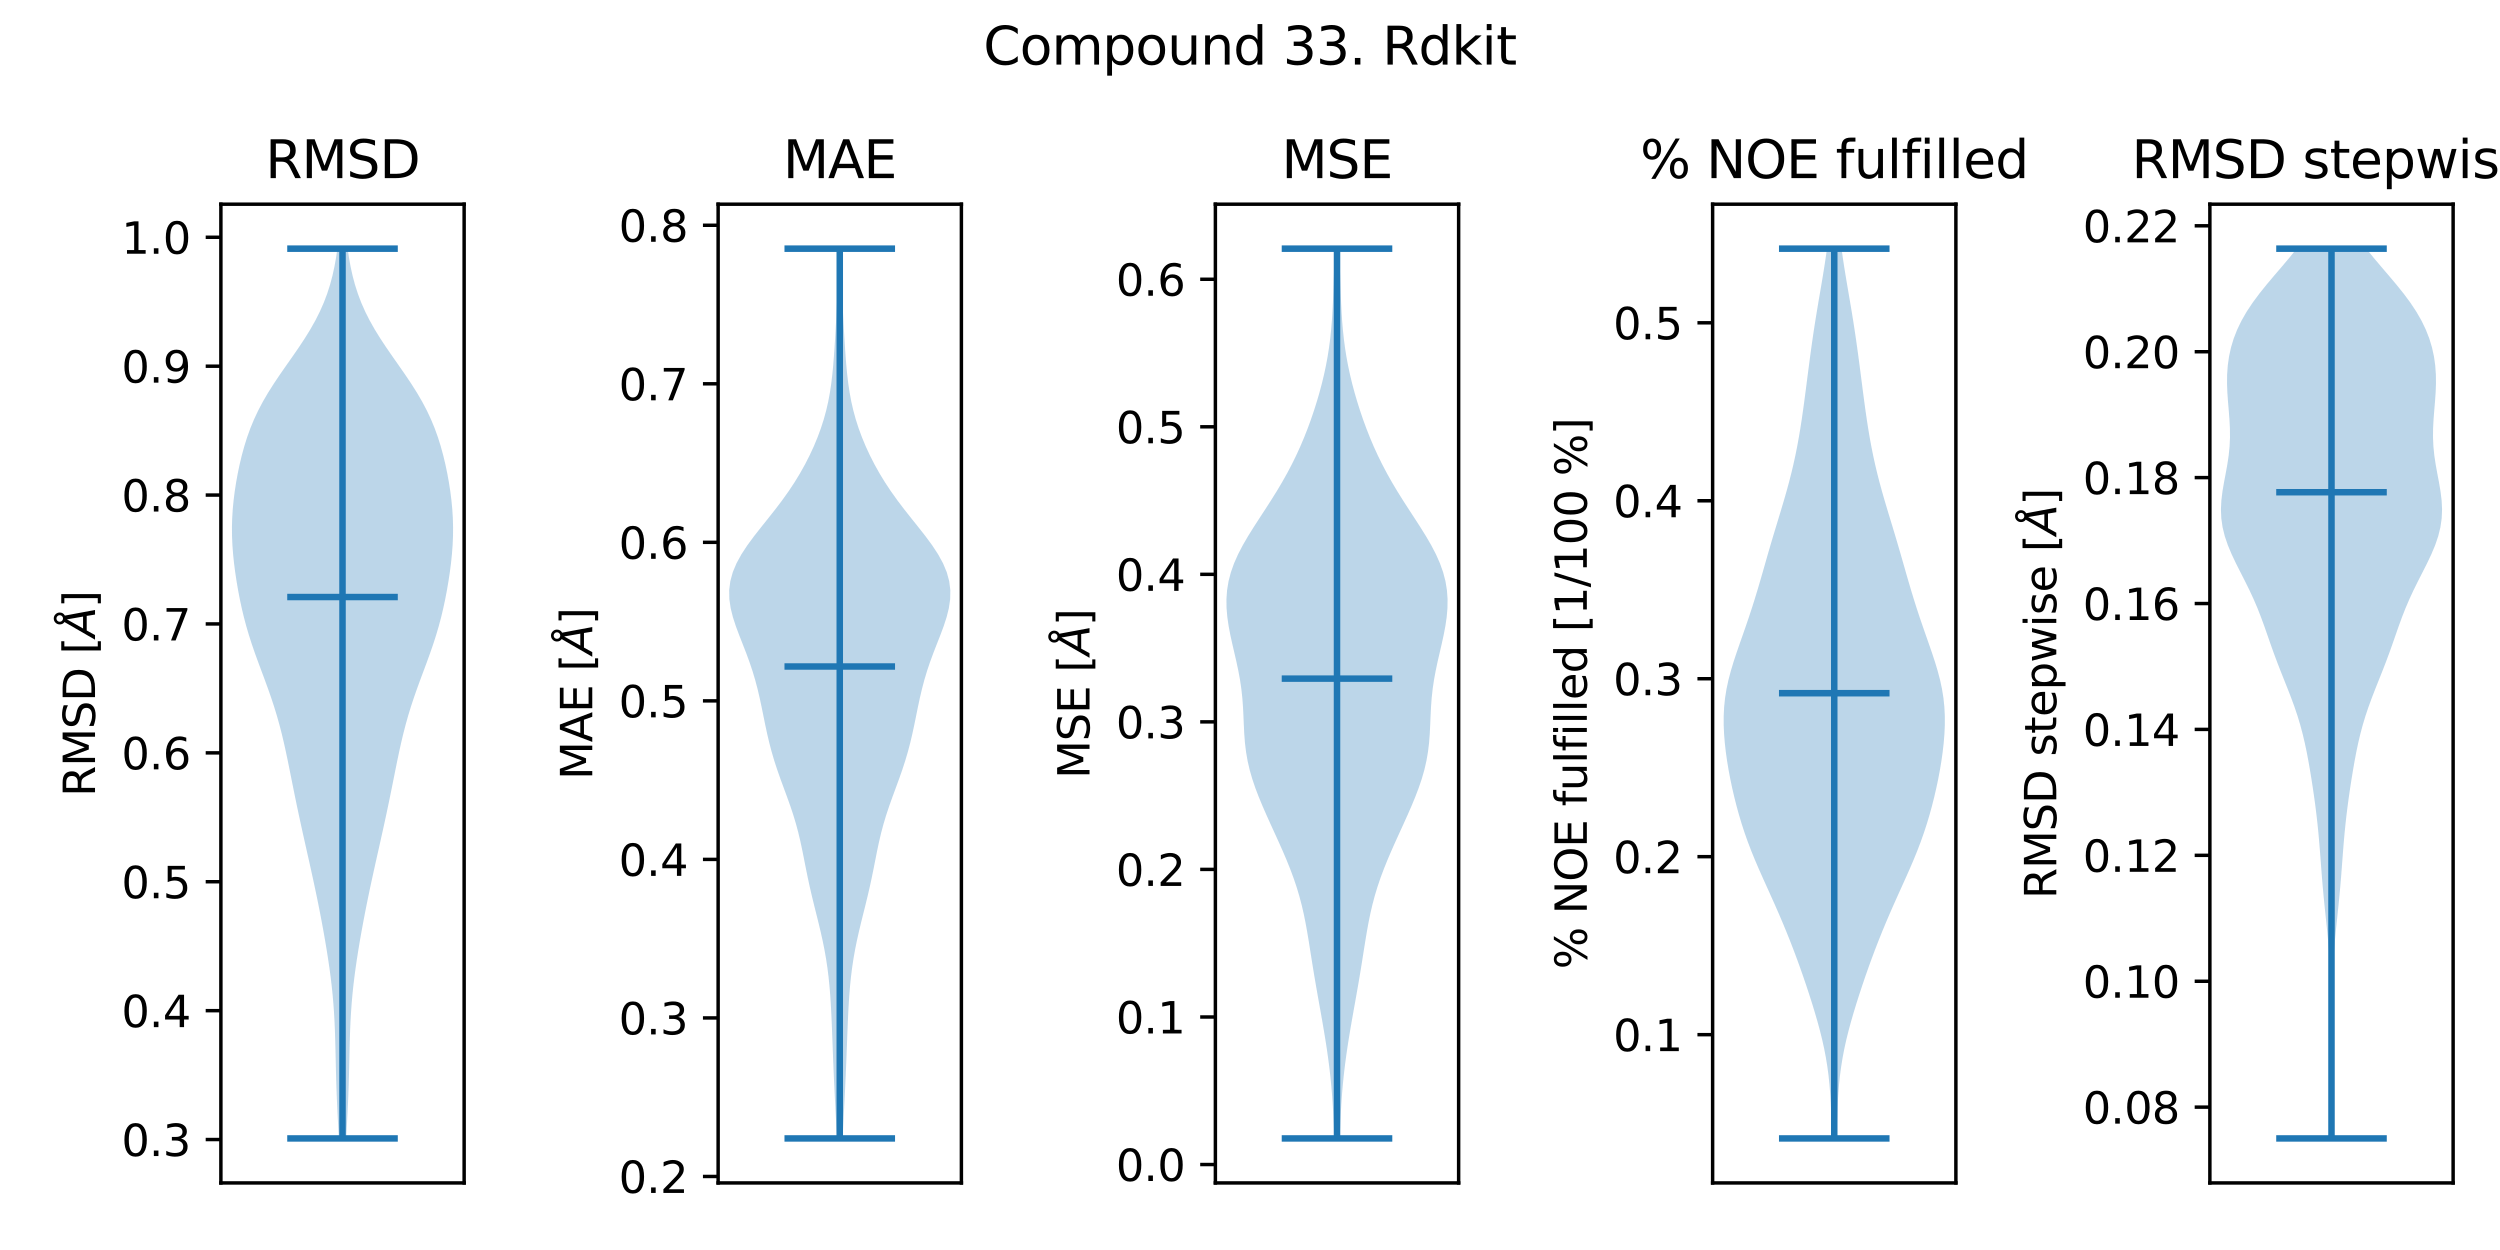 <?xml version="1.0" encoding="utf-8" standalone="no"?>
<!DOCTYPE svg PUBLIC "-//W3C//DTD SVG 1.1//EN"
  "http://www.w3.org/Graphics/SVG/1.1/DTD/svg11.dtd">
<svg xmlns:xlink="http://www.w3.org/1999/xlink" width="576pt" height="288pt" viewBox="0 0 576 288" xmlns="http://www.w3.org/2000/svg" version="1.1">
 <defs>
  <style type="text/css">*{stroke-linejoin: round; stroke-linecap: butt}</style>
 </defs>
 <g id="figure_1">
  <g id="patch_1">
   <path d="M 0 288 
L 576 288 
L 576 0 
L 0 0 
z
" style="fill: #ffffff"/>
  </g>
  <g id="axes_1">
   <g id="patch_2">
    <path d="M 50.892 272.548 
L 106.938 272.548 
L 106.938 47.04 
L 50.892 47.04 
z
" style="fill: #ffffff"/>
   </g>
   <g id="PolyCollection_1">
    <path d="M 79.747 262.298 
L 78.083 262.298 
L 77.965 260.227 
L 77.85 258.156 
L 77.743 256.086 
L 77.645 254.015 
L 77.561 251.944 
L 77.489 249.873 
L 77.429 247.803 
L 77.378 245.732 
L 77.333 243.661 
L 77.286 241.59 
L 77.232 239.519 
L 77.163 237.449 
L 77.074 235.378 
L 76.958 233.307 
L 76.811 231.236 
L 76.63 229.165 
L 76.415 227.095 
L 76.167 225.024 
L 75.889 222.953 
L 75.585 220.882 
L 75.257 218.812 
L 74.91 216.741 
L 74.547 214.67 
L 74.167 212.599 
L 73.773 210.528 
L 73.364 208.458 
L 72.941 206.387 
L 72.506 204.316 
L 72.06 202.245 
L 71.604 200.174 
L 71.143 198.104 
L 70.678 196.033 
L 70.214 193.962 
L 69.752 191.891 
L 69.296 189.821 
L 68.848 187.75 
L 68.409 185.679 
L 67.98 183.608 
L 67.56 181.537 
L 67.145 179.467 
L 66.73 177.396 
L 66.31 175.325 
L 65.876 173.254 
L 65.417 171.184 
L 64.926 169.113 
L 64.394 167.042 
L 63.813 164.971 
L 63.182 162.9 
L 62.501 160.83 
L 61.778 158.759 
L 61.022 156.688 
L 60.251 154.617 
L 59.48 152.546 
L 58.729 150.476 
L 58.014 148.405 
L 57.349 146.334 
L 56.74 144.263 
L 56.189 142.193 
L 55.695 140.122 
L 55.252 138.051 
L 54.855 135.98 
L 54.501 133.909 
L 54.189 131.839 
L 53.922 129.768 
L 53.706 127.697 
L 53.549 125.626 
L 53.459 123.555 
L 53.44 121.485 
L 53.495 119.414 
L 53.624 117.343 
L 53.821 115.272 
L 54.083 113.202 
L 54.404 111.131 
L 54.781 109.06 
L 55.216 106.989 
L 55.711 104.918 
L 56.277 102.848 
L 56.926 100.777 
L 57.67 98.706 
L 58.524 96.635 
L 59.496 94.564 
L 60.59 92.494 
L 61.8 90.423 
L 63.113 88.352 
L 64.506 86.281 
L 65.946 84.211 
L 67.399 82.14 
L 68.828 80.069 
L 70.197 77.998 
L 71.478 75.927 
L 72.648 73.857 
L 73.692 71.786 
L 74.605 69.715 
L 75.389 67.644 
L 76.05 65.574 
L 76.601 63.503 
L 77.055 61.432 
L 77.427 59.361 
L 77.73 57.29 
L 80.1 57.29 
L 80.1 57.29 
L 80.403 59.361 
L 80.775 61.432 
L 81.229 63.503 
L 81.78 65.574 
L 82.442 67.644 
L 83.225 69.715 
L 84.138 71.786 
L 85.182 73.857 
L 86.352 75.927 
L 87.633 77.998 
L 89.003 80.069 
L 90.432 82.14 
L 91.885 84.211 
L 93.325 86.281 
L 94.717 88.352 
L 96.03 90.423 
L 97.241 92.494 
L 98.334 94.564 
L 99.307 96.635 
L 100.16 98.706 
L 100.905 100.777 
L 101.553 102.848 
L 102.119 104.918 
L 102.615 106.989 
L 103.049 109.06 
L 103.427 111.131 
L 103.748 113.202 
L 104.009 115.272 
L 104.207 117.343 
L 104.335 119.414 
L 104.39 121.485 
L 104.372 123.555 
L 104.281 125.626 
L 104.124 127.697 
L 103.909 129.768 
L 103.642 131.839 
L 103.329 133.909 
L 102.975 135.98 
L 102.578 138.051 
L 102.136 140.122 
L 101.642 142.193 
L 101.091 144.263 
L 100.482 146.334 
L 99.816 148.405 
L 99.101 150.476 
L 98.35 152.546 
L 97.58 154.617 
L 96.808 156.688 
L 96.053 158.759 
L 95.329 160.83 
L 94.649 162.9 
L 94.017 164.971 
L 93.437 167.042 
L 92.904 169.113 
L 92.413 171.184 
L 91.955 173.254 
L 91.52 175.325 
L 91.1 177.396 
L 90.686 179.467 
L 90.271 181.537 
L 89.85 183.608 
L 89.421 185.679 
L 88.982 187.75 
L 88.534 189.821 
L 88.078 191.891 
L 87.617 193.962 
L 87.152 196.033 
L 86.688 198.104 
L 86.226 200.174 
L 85.771 202.245 
L 85.324 204.316 
L 84.889 206.387 
L 84.467 208.458 
L 84.058 210.528 
L 83.664 212.599 
L 83.284 214.67 
L 82.92 216.741 
L 82.573 218.812 
L 82.246 220.882 
L 81.942 222.953 
L 81.664 225.024 
L 81.416 227.095 
L 81.201 229.165 
L 81.02 231.236 
L 80.873 233.307 
L 80.756 235.378 
L 80.667 237.449 
L 80.599 239.519 
L 80.545 241.59 
L 80.498 243.661 
L 80.452 245.732 
L 80.401 247.803 
L 80.342 249.873 
L 80.27 251.944 
L 80.185 254.015 
L 80.088 256.086 
L 79.98 258.156 
L 79.865 260.227 
L 79.747 262.298 
z
" clip-path="url(#pe7c228e970)" style="fill: #1f77b4; fill-opacity: 0.3"/>
   </g>
   <g id="matplotlib.axis_1">
    <g id="ytick_1">
     <g id="line2d_1">
      <defs>
       <path id="m60a9dde6cf" d="M 0 0 
L -3.5 0 
" style="stroke: #000000; stroke-width: 0.8"/>
      </defs>
      <g>
       <use xlink:href="#m60a9dde6cf" x="50.892" y="262.554" style="stroke: #000000; stroke-width: 0.8"/>
      </g>
     </g>
     <g id="text_1">
      <!-- 0.3 -->
      <g transform="translate(27.989 266.353)scale(0.1 -0.1)">
       <defs>
        <path id="DejaVuSans-30" d="M 2034 4250 
Q 1547 4250 1301 3770 
Q 1056 3291 1056 2328 
Q 1056 1369 1301 889 
Q 1547 409 2034 409 
Q 2525 409 2770 889 
Q 3016 1369 3016 2328 
Q 3016 3291 2770 3770 
Q 2525 4250 2034 4250 
z
M 2034 4750 
Q 2819 4750 3233 4129 
Q 3647 3509 3647 2328 
Q 3647 1150 3233 529 
Q 2819 -91 2034 -91 
Q 1250 -91 836 529 
Q 422 1150 422 2328 
Q 422 3509 836 4129 
Q 1250 4750 2034 4750 
z
" transform="scale(0.016)"/>
        <path id="DejaVuSans-2e" d="M 684 794 
L 1344 794 
L 1344 0 
L 684 0 
L 684 794 
z
" transform="scale(0.016)"/>
        <path id="DejaVuSans-33" d="M 2597 2516 
Q 3050 2419 3304 2112 
Q 3559 1806 3559 1356 
Q 3559 666 3084 287 
Q 2609 -91 1734 -91 
Q 1441 -91 1130 -33 
Q 819 25 488 141 
L 488 750 
Q 750 597 1062 519 
Q 1375 441 1716 441 
Q 2309 441 2620 675 
Q 2931 909 2931 1356 
Q 2931 1769 2642 2001 
Q 2353 2234 1838 2234 
L 1294 2234 
L 1294 2753 
L 1863 2753 
Q 2328 2753 2575 2939 
Q 2822 3125 2822 3475 
Q 2822 3834 2567 4026 
Q 2313 4219 1838 4219 
Q 1578 4219 1281 4162 
Q 984 4106 628 3988 
L 628 4550 
Q 988 4650 1302 4700 
Q 1616 4750 1894 4750 
Q 2613 4750 3031 4423 
Q 3450 4097 3450 3541 
Q 3450 3153 3228 2886 
Q 3006 2619 2597 2516 
z
" transform="scale(0.016)"/>
       </defs>
       <use xlink:href="#DejaVuSans-30"/>
       <use xlink:href="#DejaVuSans-2e" x="63.623"/>
       <use xlink:href="#DejaVuSans-33" x="95.41"/>
      </g>
     </g>
    </g>
    <g id="ytick_2">
     <g id="line2d_2">
      <g>
       <use xlink:href="#m60a9dde6cf" x="50.892" y="232.856" style="stroke: #000000; stroke-width: 0.8"/>
      </g>
     </g>
     <g id="text_2">
      <!-- 0.4 -->
      <g transform="translate(27.989 236.655)scale(0.1 -0.1)">
       <defs>
        <path id="DejaVuSans-34" d="M 2419 4116 
L 825 1625 
L 2419 1625 
L 2419 4116 
z
M 2253 4666 
L 3047 4666 
L 3047 1625 
L 3713 1625 
L 3713 1100 
L 3047 1100 
L 3047 0 
L 2419 0 
L 2419 1100 
L 313 1100 
L 313 1709 
L 2253 4666 
z
" transform="scale(0.016)"/>
       </defs>
       <use xlink:href="#DejaVuSans-30"/>
       <use xlink:href="#DejaVuSans-2e" x="63.623"/>
       <use xlink:href="#DejaVuSans-34" x="95.41"/>
      </g>
     </g>
    </g>
    <g id="ytick_3">
     <g id="line2d_3">
      <g>
       <use xlink:href="#m60a9dde6cf" x="50.892" y="203.158" style="stroke: #000000; stroke-width: 0.8"/>
      </g>
     </g>
     <g id="text_3">
      <!-- 0.5 -->
      <g transform="translate(27.989 206.957)scale(0.1 -0.1)">
       <defs>
        <path id="DejaVuSans-35" d="M 691 4666 
L 3169 4666 
L 3169 4134 
L 1269 4134 
L 1269 2991 
Q 1406 3038 1543 3061 
Q 1681 3084 1819 3084 
Q 2600 3084 3056 2656 
Q 3513 2228 3513 1497 
Q 3513 744 3044 326 
Q 2575 -91 1722 -91 
Q 1428 -91 1123 -41 
Q 819 9 494 109 
L 494 744 
Q 775 591 1075 516 
Q 1375 441 1709 441 
Q 2250 441 2565 725 
Q 2881 1009 2881 1497 
Q 2881 1984 2565 2268 
Q 2250 2553 1709 2553 
Q 1456 2553 1204 2497 
Q 953 2441 691 2322 
L 691 4666 
z
" transform="scale(0.016)"/>
       </defs>
       <use xlink:href="#DejaVuSans-30"/>
       <use xlink:href="#DejaVuSans-2e" x="63.623"/>
       <use xlink:href="#DejaVuSans-35" x="95.41"/>
      </g>
     </g>
    </g>
    <g id="ytick_4">
     <g id="line2d_4">
      <g>
       <use xlink:href="#m60a9dde6cf" x="50.892" y="173.46" style="stroke: #000000; stroke-width: 0.8"/>
      </g>
     </g>
     <g id="text_4">
      <!-- 0.6 -->
      <g transform="translate(27.989 177.259)scale(0.1 -0.1)">
       <defs>
        <path id="DejaVuSans-36" d="M 2113 2584 
Q 1688 2584 1439 2293 
Q 1191 2003 1191 1497 
Q 1191 994 1439 701 
Q 1688 409 2113 409 
Q 2538 409 2786 701 
Q 3034 994 3034 1497 
Q 3034 2003 2786 2293 
Q 2538 2584 2113 2584 
z
M 3366 4563 
L 3366 3988 
Q 3128 4100 2886 4159 
Q 2644 4219 2406 4219 
Q 1781 4219 1451 3797 
Q 1122 3375 1075 2522 
Q 1259 2794 1537 2939 
Q 1816 3084 2150 3084 
Q 2853 3084 3261 2657 
Q 3669 2231 3669 1497 
Q 3669 778 3244 343 
Q 2819 -91 2113 -91 
Q 1303 -91 875 529 
Q 447 1150 447 2328 
Q 447 3434 972 4092 
Q 1497 4750 2381 4750 
Q 2619 4750 2861 4703 
Q 3103 4656 3366 4563 
z
" transform="scale(0.016)"/>
       </defs>
       <use xlink:href="#DejaVuSans-30"/>
       <use xlink:href="#DejaVuSans-2e" x="63.623"/>
       <use xlink:href="#DejaVuSans-36" x="95.41"/>
      </g>
     </g>
    </g>
    <g id="ytick_5">
     <g id="line2d_5">
      <g>
       <use xlink:href="#m60a9dde6cf" x="50.892" y="143.761" style="stroke: #000000; stroke-width: 0.8"/>
      </g>
     </g>
     <g id="text_5">
      <!-- 0.7 -->
      <g transform="translate(27.989 147.561)scale(0.1 -0.1)">
       <defs>
        <path id="DejaVuSans-37" d="M 525 4666 
L 3525 4666 
L 3525 4397 
L 1831 0 
L 1172 0 
L 2766 4134 
L 525 4134 
L 525 4666 
z
" transform="scale(0.016)"/>
       </defs>
       <use xlink:href="#DejaVuSans-30"/>
       <use xlink:href="#DejaVuSans-2e" x="63.623"/>
       <use xlink:href="#DejaVuSans-37" x="95.41"/>
      </g>
     </g>
    </g>
    <g id="ytick_6">
     <g id="line2d_6">
      <g>
       <use xlink:href="#m60a9dde6cf" x="50.892" y="114.063" style="stroke: #000000; stroke-width: 0.8"/>
      </g>
     </g>
     <g id="text_6">
      <!-- 0.8 -->
      <g transform="translate(27.989 117.862)scale(0.1 -0.1)">
       <defs>
        <path id="DejaVuSans-38" d="M 2034 2216 
Q 1584 2216 1326 1975 
Q 1069 1734 1069 1313 
Q 1069 891 1326 650 
Q 1584 409 2034 409 
Q 2484 409 2743 651 
Q 3003 894 3003 1313 
Q 3003 1734 2745 1975 
Q 2488 2216 2034 2216 
z
M 1403 2484 
Q 997 2584 770 2862 
Q 544 3141 544 3541 
Q 544 4100 942 4425 
Q 1341 4750 2034 4750 
Q 2731 4750 3128 4425 
Q 3525 4100 3525 3541 
Q 3525 3141 3298 2862 
Q 3072 2584 2669 2484 
Q 3125 2378 3379 2068 
Q 3634 1759 3634 1313 
Q 3634 634 3220 271 
Q 2806 -91 2034 -91 
Q 1263 -91 848 271 
Q 434 634 434 1313 
Q 434 1759 690 2068 
Q 947 2378 1403 2484 
z
M 1172 3481 
Q 1172 3119 1398 2916 
Q 1625 2713 2034 2713 
Q 2441 2713 2670 2916 
Q 2900 3119 2900 3481 
Q 2900 3844 2670 4047 
Q 2441 4250 2034 4250 
Q 1625 4250 1398 4047 
Q 1172 3844 1172 3481 
z
" transform="scale(0.016)"/>
       </defs>
       <use xlink:href="#DejaVuSans-30"/>
       <use xlink:href="#DejaVuSans-2e" x="63.623"/>
       <use xlink:href="#DejaVuSans-38" x="95.41"/>
      </g>
     </g>
    </g>
    <g id="ytick_7">
     <g id="line2d_7">
      <g>
       <use xlink:href="#m60a9dde6cf" x="50.892" y="84.365" style="stroke: #000000; stroke-width: 0.8"/>
      </g>
     </g>
     <g id="text_7">
      <!-- 0.9 -->
      <g transform="translate(27.989 88.164)scale(0.1 -0.1)">
       <defs>
        <path id="DejaVuSans-39" d="M 703 97 
L 703 672 
Q 941 559 1184 500 
Q 1428 441 1663 441 
Q 2288 441 2617 861 
Q 2947 1281 2994 2138 
Q 2813 1869 2534 1725 
Q 2256 1581 1919 1581 
Q 1219 1581 811 2004 
Q 403 2428 403 3163 
Q 403 3881 828 4315 
Q 1253 4750 1959 4750 
Q 2769 4750 3195 4129 
Q 3622 3509 3622 2328 
Q 3622 1225 3098 567 
Q 2575 -91 1691 -91 
Q 1453 -91 1209 -44 
Q 966 3 703 97 
z
M 1959 2075 
Q 2384 2075 2632 2365 
Q 2881 2656 2881 3163 
Q 2881 3666 2632 3958 
Q 2384 4250 1959 4250 
Q 1534 4250 1286 3958 
Q 1038 3666 1038 3163 
Q 1038 2656 1286 2365 
Q 1534 2075 1959 2075 
z
" transform="scale(0.016)"/>
       </defs>
       <use xlink:href="#DejaVuSans-30"/>
       <use xlink:href="#DejaVuSans-2e" x="63.623"/>
       <use xlink:href="#DejaVuSans-39" x="95.41"/>
      </g>
     </g>
    </g>
    <g id="ytick_8">
     <g id="line2d_8">
      <g>
       <use xlink:href="#m60a9dde6cf" x="50.892" y="54.667" style="stroke: #000000; stroke-width: 0.8"/>
      </g>
     </g>
     <g id="text_8">
      <!-- 1.0 -->
      <g transform="translate(27.989 58.466)scale(0.1 -0.1)">
       <defs>
        <path id="DejaVuSans-31" d="M 794 531 
L 1825 531 
L 1825 4091 
L 703 3866 
L 703 4441 
L 1819 4666 
L 2450 4666 
L 2450 531 
L 3481 531 
L 3481 0 
L 794 0 
L 794 531 
z
" transform="scale(0.016)"/>
       </defs>
       <use xlink:href="#DejaVuSans-31"/>
       <use xlink:href="#DejaVuSans-2e" x="63.623"/>
       <use xlink:href="#DejaVuSans-30" x="95.41"/>
      </g>
     </g>
    </g>
    <g id="text_9">
     <!-- RMSD [$\AA$] -->
     <g transform="translate(21.91 183.544)rotate(-90)scale(0.1 -0.1)">
      <defs>
       <path id="DejaVuSans-52" d="M 2841 2188 
Q 3044 2119 3236 1894 
Q 3428 1669 3622 1275 
L 4263 0 
L 3584 0 
L 2988 1197 
Q 2756 1666 2539 1819 
Q 2322 1972 1947 1972 
L 1259 1972 
L 1259 0 
L 628 0 
L 628 4666 
L 2053 4666 
Q 2853 4666 3247 4331 
Q 3641 3997 3641 3322 
Q 3641 2881 3436 2590 
Q 3231 2300 2841 2188 
z
M 1259 4147 
L 1259 2491 
L 2053 2491 
Q 2509 2491 2742 2702 
Q 2975 2913 2975 3322 
Q 2975 3731 2742 3939 
Q 2509 4147 2053 4147 
L 1259 4147 
z
" transform="scale(0.016)"/>
       <path id="DejaVuSans-4d" d="M 628 4666 
L 1569 4666 
L 2759 1491 
L 3956 4666 
L 4897 4666 
L 4897 0 
L 4281 0 
L 4281 4097 
L 3078 897 
L 2444 897 
L 1241 4097 
L 1241 0 
L 628 0 
L 628 4666 
z
" transform="scale(0.016)"/>
       <path id="DejaVuSans-53" d="M 3425 4513 
L 3425 3897 
Q 3066 4069 2747 4153 
Q 2428 4238 2131 4238 
Q 1616 4238 1336 4038 
Q 1056 3838 1056 3469 
Q 1056 3159 1242 3001 
Q 1428 2844 1947 2747 
L 2328 2669 
Q 3034 2534 3370 2195 
Q 3706 1856 3706 1288 
Q 3706 609 3251 259 
Q 2797 -91 1919 -91 
Q 1588 -91 1214 -16 
Q 841 59 441 206 
L 441 856 
Q 825 641 1194 531 
Q 1563 422 1919 422 
Q 2459 422 2753 634 
Q 3047 847 3047 1241 
Q 3047 1584 2836 1778 
Q 2625 1972 2144 2069 
L 1759 2144 
Q 1053 2284 737 2584 
Q 422 2884 422 3419 
Q 422 4038 858 4394 
Q 1294 4750 2059 4750 
Q 2388 4750 2728 4690 
Q 3069 4631 3425 4513 
z
" transform="scale(0.016)"/>
       <path id="DejaVuSans-44" d="M 1259 4147 
L 1259 519 
L 2022 519 
Q 2988 519 3436 956 
Q 3884 1394 3884 2338 
Q 3884 3275 3436 3711 
Q 2988 4147 2022 4147 
L 1259 4147 
z
M 628 4666 
L 1925 4666 
Q 3281 4666 3915 4102 
Q 4550 3538 4550 2338 
Q 4550 1131 3912 565 
Q 3275 0 1925 0 
L 628 0 
L 628 4666 
z
" transform="scale(0.016)"/>
       <path id="DejaVuSans-20" transform="scale(0.016)"/>
       <path id="DejaVuSans-5b" d="M 550 4863 
L 1875 4863 
L 1875 4416 
L 1125 4416 
L 1125 -397 
L 1875 -397 
L 1875 -844 
L 550 -844 
L 550 4863 
z
" transform="scale(0.016)"/>
       <path id="DejaVuSans-Oblique-c5" d="M 3188 5081 
Q 3188 5278 3048 5417 
Q 2909 5556 2713 5556 
Q 2513 5556 2377 5420 
Q 2241 5284 2241 5081 
Q 2241 4884 2377 4746 
Q 2513 4609 2713 4609 
Q 2909 4609 3048 4746 
Q 3188 4884 3188 5081 
z
M 2203 4397 
Q 2034 4513 1945 4689 
Q 1856 4866 1856 5081 
Q 1856 5438 2106 5689 
Q 2356 5941 2713 5941 
Q 3069 5941 3320 5689 
Q 3572 5438 3572 5081 
Q 3572 4834 3458 4643 
Q 3344 4453 3128 4341 
L 3938 0 
L 3278 0 
L 3084 1197 
L 984 1197 
L 325 0 
L -341 0 
L 2203 4397 
z
M 2584 4044 
L 1275 1722 
L 2988 1722 
L 2584 4044 
z
" transform="scale(0.016)"/>
       <path id="DejaVuSans-5d" d="M 1947 4863 
L 1947 -844 
L 622 -844 
L 622 -397 
L 1369 -397 
L 1369 4416 
L 622 4416 
L 622 4863 
L 1947 4863 
z
" transform="scale(0.016)"/>
      </defs>
      <use xlink:href="#DejaVuSans-52" transform="translate(0 0.172)"/>
      <use xlink:href="#DejaVuSans-4d" transform="translate(69.482 0.172)"/>
      <use xlink:href="#DejaVuSans-53" transform="translate(155.762 0.172)"/>
      <use xlink:href="#DejaVuSans-44" transform="translate(219.238 0.172)"/>
      <use xlink:href="#DejaVuSans-20" transform="translate(296.24 0.172)"/>
      <use xlink:href="#DejaVuSans-5b" transform="translate(328.027 0.172)"/>
      <use xlink:href="#DejaVuSans-Oblique-c5" transform="translate(367.041 0.172)"/>
      <use xlink:href="#DejaVuSans-5d" transform="translate(435.449 0.172)"/>
     </g>
    </g>
   </g>
   <g id="LineCollection_1">
    <path d="M 66.178 137.558 
L 91.653 137.558 
" clip-path="url(#pe7c228e970)" style="fill: none; stroke: #1f77b4; stroke-width: 1.5"/>
   </g>
   <g id="LineCollection_2">
    <path d="M 66.178 57.29 
L 91.653 57.29 
" clip-path="url(#pe7c228e970)" style="fill: none; stroke: #1f77b4; stroke-width: 1.5"/>
   </g>
   <g id="LineCollection_3">
    <path d="M 66.178 262.298 
L 91.653 262.298 
" clip-path="url(#pe7c228e970)" style="fill: none; stroke: #1f77b4; stroke-width: 1.5"/>
   </g>
   <g id="LineCollection_4">
    <path d="M 78.915 262.298 
L 78.915 57.29 
" clip-path="url(#pe7c228e970)" style="fill: none; stroke: #1f77b4; stroke-width: 1.5"/>
   </g>
   <g id="patch_3">
    <path d="M 50.892 272.548 
L 50.892 47.04 
" style="fill: none; stroke: #000000; stroke-width: 0.8; stroke-linejoin: miter; stroke-linecap: square"/>
   </g>
   <g id="patch_4">
    <path d="M 106.938 272.548 
L 106.938 47.04 
" style="fill: none; stroke: #000000; stroke-width: 0.8; stroke-linejoin: miter; stroke-linecap: square"/>
   </g>
   <g id="patch_5">
    <path d="M 50.892 272.548 
L 106.938 272.548 
" style="fill: none; stroke: #000000; stroke-width: 0.8; stroke-linejoin: miter; stroke-linecap: square"/>
   </g>
   <g id="patch_6">
    <path d="M 50.892 47.04 
L 106.938 47.04 
" style="fill: none; stroke: #000000; stroke-width: 0.8; stroke-linejoin: miter; stroke-linecap: square"/>
   </g>
   <g id="text_10">
    <!-- RMSD -->
    <g transform="translate(61.14 41.04)scale(0.12 -0.12)">
     <use xlink:href="#DejaVuSans-52"/>
     <use xlink:href="#DejaVuSans-4d" x="69.482"/>
     <use xlink:href="#DejaVuSans-53" x="155.762"/>
     <use xlink:href="#DejaVuSans-44" x="219.238"/>
    </g>
   </g>
  </g>
  <g id="axes_2">
   <g id="patch_7">
    <path d="M 165.458 272.548 
L 221.504 272.548 
L 221.504 47.04 
L 165.458 47.04 
z
" style="fill: #ffffff"/>
   </g>
   <g id="PolyCollection_2">
    <path d="M 194.128 262.298 
L 192.833 262.298 
L 192.727 260.227 
L 192.62 258.156 
L 192.512 256.086 
L 192.406 254.015 
L 192.302 251.944 
L 192.203 249.873 
L 192.109 247.803 
L 192.02 245.732 
L 191.937 243.661 
L 191.858 241.59 
L 191.781 239.519 
L 191.703 237.449 
L 191.619 235.378 
L 191.523 233.307 
L 191.41 231.236 
L 191.273 229.165 
L 191.102 227.095 
L 190.89 225.024 
L 190.632 222.953 
L 190.32 220.882 
L 189.954 218.812 
L 189.537 216.741 
L 189.075 214.67 
L 188.579 212.599 
L 188.064 210.528 
L 187.547 208.458 
L 187.044 206.387 
L 186.564 204.316 
L 186.115 202.245 
L 185.692 200.174 
L 185.284 198.104 
L 184.871 196.033 
L 184.432 193.962 
L 183.944 191.891 
L 183.392 189.821 
L 182.768 187.75 
L 182.078 185.679 
L 181.338 183.608 
L 180.574 181.537 
L 179.815 179.467 
L 179.087 177.396 
L 178.411 175.325 
L 177.799 173.254 
L 177.252 171.184 
L 176.763 169.113 
L 176.317 167.042 
L 175.895 164.971 
L 175.474 162.9 
L 175.031 160.83 
L 174.546 158.759 
L 173.999 156.688 
L 173.38 154.617 
L 172.685 152.546 
L 171.924 150.476 
L 171.118 148.405 
L 170.306 146.334 
L 169.534 144.263 
L 168.86 142.193 
L 168.345 140.122 
L 168.044 138.051 
L 168.006 135.98 
L 168.263 133.909 
L 168.829 131.839 
L 169.695 129.768 
L 170.833 127.697 
L 172.195 125.626 
L 173.72 123.555 
L 175.344 121.485 
L 177.002 119.414 
L 178.637 117.343 
L 180.208 115.272 
L 181.686 113.202 
L 183.059 111.131 
L 184.322 109.06 
L 185.479 106.989 
L 186.535 104.918 
L 187.494 102.848 
L 188.357 100.777 
L 189.122 98.706 
L 189.789 96.635 
L 190.357 94.564 
L 190.829 92.494 
L 191.214 90.423 
L 191.522 88.352 
L 191.768 86.281 
L 191.966 84.211 
L 192.131 82.14 
L 192.274 80.069 
L 192.404 77.998 
L 192.526 75.927 
L 192.64 73.857 
L 192.748 71.786 
L 192.845 69.715 
L 192.932 67.644 
L 193.006 65.574 
L 193.068 63.503 
L 193.12 61.432 
L 193.163 59.361 
L 193.201 57.29 
L 193.76 57.29 
L 193.76 57.29 
L 193.798 59.361 
L 193.842 61.432 
L 193.893 63.503 
L 193.955 65.574 
L 194.03 67.644 
L 194.116 69.715 
L 194.214 71.786 
L 194.321 73.857 
L 194.436 75.927 
L 194.557 77.998 
L 194.687 80.069 
L 194.831 82.14 
L 194.996 84.211 
L 195.194 86.281 
L 195.44 88.352 
L 195.748 90.423 
L 196.132 92.494 
L 196.605 94.564 
L 197.173 96.635 
L 197.839 98.706 
L 198.605 100.777 
L 199.467 102.848 
L 200.426 104.918 
L 201.482 106.989 
L 202.639 109.06 
L 203.903 111.131 
L 205.275 113.202 
L 206.754 115.272 
L 208.324 117.343 
L 209.96 119.414 
L 211.617 121.485 
L 213.241 123.555 
L 214.767 125.626 
L 216.129 127.697 
L 217.266 129.768 
L 218.133 131.839 
L 218.699 133.909 
L 218.956 135.98 
L 218.918 138.051 
L 218.617 140.122 
L 218.101 142.193 
L 217.427 144.263 
L 216.656 146.334 
L 215.843 148.405 
L 215.038 150.476 
L 214.277 152.546 
L 213.582 154.617 
L 212.962 156.688 
L 212.416 158.759 
L 211.93 160.83 
L 211.488 162.9 
L 211.067 164.971 
L 210.644 167.042 
L 210.198 169.113 
L 209.709 171.184 
L 209.162 173.254 
L 208.55 175.325 
L 207.875 177.396 
L 207.147 179.467 
L 206.387 181.537 
L 205.623 183.608 
L 204.884 185.679 
L 204.194 187.75 
L 203.57 189.821 
L 203.017 191.891 
L 202.529 193.962 
L 202.09 196.033 
L 201.678 198.104 
L 201.27 200.174 
L 200.847 202.245 
L 200.397 204.316 
L 199.918 206.387 
L 199.414 208.458 
L 198.897 210.528 
L 198.383 212.599 
L 197.887 214.67 
L 197.424 216.741 
L 197.007 218.812 
L 196.641 220.882 
L 196.33 222.953 
L 196.071 225.024 
L 195.86 227.095 
L 195.689 229.165 
L 195.551 231.236 
L 195.438 233.307 
L 195.343 235.378 
L 195.259 237.449 
L 195.181 239.519 
L 195.104 241.59 
L 195.025 243.661 
L 194.941 245.732 
L 194.853 247.803 
L 194.758 249.873 
L 194.659 251.944 
L 194.556 254.015 
L 194.449 256.086 
L 194.342 258.156 
L 194.234 260.227 
L 194.128 262.298 
z
" clip-path="url(#p4248cbb26a)" style="fill: #1f77b4; fill-opacity: 0.3"/>
   </g>
   <g id="matplotlib.axis_2">
    <g id="ytick_9">
     <g id="line2d_9">
      <g>
       <use xlink:href="#m60a9dde6cf" x="165.458" y="271.055" style="stroke: #000000; stroke-width: 0.8"/>
      </g>
     </g>
     <g id="text_11">
      <!-- 0.2 -->
      <g transform="translate(142.555 274.854)scale(0.1 -0.1)">
       <defs>
        <path id="DejaVuSans-32" d="M 1228 531 
L 3431 531 
L 3431 0 
L 469 0 
L 469 531 
Q 828 903 1448 1529 
Q 2069 2156 2228 2338 
Q 2531 2678 2651 2914 
Q 2772 3150 2772 3378 
Q 2772 3750 2511 3984 
Q 2250 4219 1831 4219 
Q 1534 4219 1204 4116 
Q 875 4013 500 3803 
L 500 4441 
Q 881 4594 1212 4672 
Q 1544 4750 1819 4750 
Q 2544 4750 2975 4387 
Q 3406 4025 3406 3419 
Q 3406 3131 3298 2873 
Q 3191 2616 2906 2266 
Q 2828 2175 2409 1742 
Q 1991 1309 1228 531 
z
" transform="scale(0.016)"/>
       </defs>
       <use xlink:href="#DejaVuSans-30"/>
       <use xlink:href="#DejaVuSans-2e" x="63.623"/>
       <use xlink:href="#DejaVuSans-32" x="95.41"/>
      </g>
     </g>
    </g>
    <g id="ytick_10">
     <g id="line2d_10">
      <g>
       <use xlink:href="#m60a9dde6cf" x="165.458" y="234.531" style="stroke: #000000; stroke-width: 0.8"/>
      </g>
     </g>
     <g id="text_12">
      <!-- 0.3 -->
      <g transform="translate(142.555 238.33)scale(0.1 -0.1)">
       <use xlink:href="#DejaVuSans-30"/>
       <use xlink:href="#DejaVuSans-2e" x="63.623"/>
       <use xlink:href="#DejaVuSans-33" x="95.41"/>
      </g>
     </g>
    </g>
    <g id="ytick_11">
     <g id="line2d_11">
      <g>
       <use xlink:href="#m60a9dde6cf" x="165.458" y="198.006" style="stroke: #000000; stroke-width: 0.8"/>
      </g>
     </g>
     <g id="text_13">
      <!-- 0.4 -->
      <g transform="translate(142.555 201.805)scale(0.1 -0.1)">
       <use xlink:href="#DejaVuSans-30"/>
       <use xlink:href="#DejaVuSans-2e" x="63.623"/>
       <use xlink:href="#DejaVuSans-34" x="95.41"/>
      </g>
     </g>
    </g>
    <g id="ytick_12">
     <g id="line2d_12">
      <g>
       <use xlink:href="#m60a9dde6cf" x="165.458" y="161.482" style="stroke: #000000; stroke-width: 0.8"/>
      </g>
     </g>
     <g id="text_14">
      <!-- 0.5 -->
      <g transform="translate(142.555 165.281)scale(0.1 -0.1)">
       <use xlink:href="#DejaVuSans-30"/>
       <use xlink:href="#DejaVuSans-2e" x="63.623"/>
       <use xlink:href="#DejaVuSans-35" x="95.41"/>
      </g>
     </g>
    </g>
    <g id="ytick_13">
     <g id="line2d_13">
      <g>
       <use xlink:href="#m60a9dde6cf" x="165.458" y="124.957" style="stroke: #000000; stroke-width: 0.8"/>
      </g>
     </g>
     <g id="text_15">
      <!-- 0.6 -->
      <g transform="translate(142.555 128.756)scale(0.1 -0.1)">
       <use xlink:href="#DejaVuSans-30"/>
       <use xlink:href="#DejaVuSans-2e" x="63.623"/>
       <use xlink:href="#DejaVuSans-36" x="95.41"/>
      </g>
     </g>
    </g>
    <g id="ytick_14">
     <g id="line2d_14">
      <g>
       <use xlink:href="#m60a9dde6cf" x="165.458" y="88.433" style="stroke: #000000; stroke-width: 0.8"/>
      </g>
     </g>
     <g id="text_16">
      <!-- 0.7 -->
      <g transform="translate(142.555 92.232)scale(0.1 -0.1)">
       <use xlink:href="#DejaVuSans-30"/>
       <use xlink:href="#DejaVuSans-2e" x="63.623"/>
       <use xlink:href="#DejaVuSans-37" x="95.41"/>
      </g>
     </g>
    </g>
    <g id="ytick_15">
     <g id="line2d_15">
      <g>
       <use xlink:href="#m60a9dde6cf" x="165.458" y="51.908" style="stroke: #000000; stroke-width: 0.8"/>
      </g>
     </g>
     <g id="text_17">
      <!-- 0.8 -->
      <g transform="translate(142.555 55.707)scale(0.1 -0.1)">
       <use xlink:href="#DejaVuSans-30"/>
       <use xlink:href="#DejaVuSans-2e" x="63.623"/>
       <use xlink:href="#DejaVuSans-38" x="95.41"/>
      </g>
     </g>
    </g>
    <g id="text_18">
     <!-- MAE [$\AA$] -->
     <g transform="translate(136.475 179.644)rotate(-90)scale(0.1 -0.1)">
      <defs>
       <path id="DejaVuSans-41" d="M 2188 4044 
L 1331 1722 
L 3047 1722 
L 2188 4044 
z
M 1831 4666 
L 2547 4666 
L 4325 0 
L 3669 0 
L 3244 1197 
L 1141 1197 
L 716 0 
L 50 0 
L 1831 4666 
z
" transform="scale(0.016)"/>
       <path id="DejaVuSans-45" d="M 628 4666 
L 3578 4666 
L 3578 4134 
L 1259 4134 
L 1259 2753 
L 3481 2753 
L 3481 2222 
L 1259 2222 
L 1259 531 
L 3634 531 
L 3634 0 
L 628 0 
L 628 4666 
z
" transform="scale(0.016)"/>
      </defs>
      <use xlink:href="#DejaVuSans-4d" transform="translate(0 0.172)"/>
      <use xlink:href="#DejaVuSans-41" transform="translate(86.279 0.172)"/>
      <use xlink:href="#DejaVuSans-45" transform="translate(154.688 0.172)"/>
      <use xlink:href="#DejaVuSans-20" transform="translate(217.871 0.172)"/>
      <use xlink:href="#DejaVuSans-5b" transform="translate(249.658 0.172)"/>
      <use xlink:href="#DejaVuSans-Oblique-c5" transform="translate(288.672 0.172)"/>
      <use xlink:href="#DejaVuSans-5d" transform="translate(357.08 0.172)"/>
     </g>
    </g>
   </g>
   <g id="LineCollection_5">
    <path d="M 180.743 153.56 
L 206.218 153.56 
" clip-path="url(#p4248cbb26a)" style="fill: none; stroke: #1f77b4; stroke-width: 1.5"/>
   </g>
   <g id="LineCollection_6">
    <path d="M 180.743 57.29 
L 206.218 57.29 
" clip-path="url(#p4248cbb26a)" style="fill: none; stroke: #1f77b4; stroke-width: 1.5"/>
   </g>
   <g id="LineCollection_7">
    <path d="M 180.743 262.298 
L 206.218 262.298 
" clip-path="url(#p4248cbb26a)" style="fill: none; stroke: #1f77b4; stroke-width: 1.5"/>
   </g>
   <g id="LineCollection_8">
    <path d="M 193.481 262.298 
L 193.481 57.29 
" clip-path="url(#p4248cbb26a)" style="fill: none; stroke: #1f77b4; stroke-width: 1.5"/>
   </g>
   <g id="patch_8">
    <path d="M 165.458 272.548 
L 165.458 47.04 
" style="fill: none; stroke: #000000; stroke-width: 0.8; stroke-linejoin: miter; stroke-linecap: square"/>
   </g>
   <g id="patch_9">
    <path d="M 221.504 272.548 
L 221.504 47.04 
" style="fill: none; stroke: #000000; stroke-width: 0.8; stroke-linejoin: miter; stroke-linecap: square"/>
   </g>
   <g id="patch_10">
    <path d="M 165.458 272.548 
L 221.504 272.548 
" style="fill: none; stroke: #000000; stroke-width: 0.8; stroke-linejoin: miter; stroke-linecap: square"/>
   </g>
   <g id="patch_11">
    <path d="M 165.458 47.04 
L 221.504 47.04 
" style="fill: none; stroke: #000000; stroke-width: 0.8; stroke-linejoin: miter; stroke-linecap: square"/>
   </g>
   <g id="text_19">
    <!-- MAE -->
    <g transform="translate(180.408 41.04)scale(0.12 -0.12)">
     <use xlink:href="#DejaVuSans-4d"/>
     <use xlink:href="#DejaVuSans-41" x="86.279"/>
     <use xlink:href="#DejaVuSans-45" x="154.688"/>
    </g>
   </g>
  </g>
  <g id="axes_3">
   <g id="patch_12">
    <path d="M 280.024 272.548 
L 336.069 272.548 
L 336.069 47.04 
L 280.024 47.04 
z
" style="fill: #ffffff"/>
   </g>
   <g id="PolyCollection_3">
    <path d="M 308.665 262.298 
L 307.428 262.298 
L 307.347 260.227 
L 307.256 258.156 
L 307.152 256.086 
L 307.027 254.015 
L 306.878 251.944 
L 306.7 249.873 
L 306.492 247.803 
L 306.252 245.732 
L 305.983 243.661 
L 305.686 241.59 
L 305.365 239.519 
L 305.025 237.449 
L 304.669 235.378 
L 304.304 233.307 
L 303.933 231.236 
L 303.564 229.165 
L 303.2 227.095 
L 302.846 225.024 
L 302.504 222.953 
L 302.172 220.882 
L 301.845 218.812 
L 301.515 216.741 
L 301.169 214.67 
L 300.793 212.599 
L 300.372 210.528 
L 299.892 208.458 
L 299.343 206.387 
L 298.718 204.316 
L 298.016 202.245 
L 297.243 200.174 
L 296.407 198.104 
L 295.521 196.033 
L 294.599 193.962 
L 293.658 191.891 
L 292.712 189.821 
L 291.777 187.75 
L 290.872 185.679 
L 290.014 183.608 
L 289.224 181.537 
L 288.522 179.467 
L 287.926 177.396 
L 287.448 175.325 
L 287.089 173.254 
L 286.84 171.184 
L 286.679 169.113 
L 286.575 167.042 
L 286.49 164.971 
L 286.387 162.9 
L 286.234 160.83 
L 286.01 158.759 
L 285.707 156.688 
L 285.327 154.617 
L 284.888 152.546 
L 284.413 150.476 
L 283.931 148.405 
L 283.476 146.334 
L 283.08 144.263 
L 282.777 142.193 
L 282.598 140.122 
L 282.571 138.051 
L 282.719 135.98 
L 283.06 133.909 
L 283.6 131.839 
L 284.337 129.768 
L 285.257 127.697 
L 286.334 125.626 
L 287.536 123.555 
L 288.825 121.485 
L 290.164 119.414 
L 291.515 117.343 
L 292.849 115.272 
L 294.142 113.202 
L 295.376 111.131 
L 296.542 109.06 
L 297.634 106.989 
L 298.651 104.918 
L 299.596 102.848 
L 300.474 100.777 
L 301.289 98.706 
L 302.047 96.635 
L 302.752 94.564 
L 303.406 92.494 
L 304.01 90.423 
L 304.562 88.352 
L 305.061 86.281 
L 305.503 84.211 
L 305.887 82.14 
L 306.212 80.069 
L 306.48 77.998 
L 306.696 75.927 
L 306.867 73.857 
L 307 71.786 
L 307.104 69.715 
L 307.188 67.644 
L 307.261 65.574 
L 307.327 63.503 
L 307.392 61.432 
L 307.457 59.361 
L 307.525 57.29 
L 308.568 57.29 
L 308.568 57.29 
L 308.635 59.361 
L 308.701 61.432 
L 308.766 63.503 
L 308.832 65.574 
L 308.904 67.644 
L 308.988 69.715 
L 309.093 71.786 
L 309.226 73.857 
L 309.396 75.927 
L 309.612 77.998 
L 309.881 80.069 
L 310.206 82.14 
L 310.59 84.211 
L 311.032 86.281 
L 311.53 88.352 
L 312.083 90.423 
L 312.687 92.494 
L 313.341 94.564 
L 314.046 96.635 
L 314.804 98.706 
L 315.619 100.777 
L 316.496 102.848 
L 317.441 104.918 
L 318.459 106.989 
L 319.551 109.06 
L 320.716 111.131 
L 321.95 113.202 
L 323.243 115.272 
L 324.577 117.343 
L 325.929 119.414 
L 327.267 121.485 
L 328.556 123.555 
L 329.758 125.626 
L 330.836 127.697 
L 331.755 129.768 
L 332.492 131.839 
L 333.033 133.909 
L 333.373 135.98 
L 333.521 138.051 
L 333.494 140.122 
L 333.315 142.193 
L 333.012 144.263 
L 332.617 146.334 
L 332.161 148.405 
L 331.68 150.476 
L 331.204 152.546 
L 330.765 154.617 
L 330.386 156.688 
L 330.082 158.759 
L 329.858 160.83 
L 329.706 162.9 
L 329.603 164.971 
L 329.518 167.042 
L 329.414 169.113 
L 329.253 171.184 
L 329.004 173.254 
L 328.645 175.325 
L 328.166 177.396 
L 327.57 179.467 
L 326.868 181.537 
L 326.078 183.608 
L 325.221 185.679 
L 324.315 187.75 
L 323.381 189.821 
L 322.435 191.891 
L 321.493 193.962 
L 320.572 196.033 
L 319.686 198.104 
L 318.85 200.174 
L 318.076 202.245 
L 317.375 204.316 
L 316.75 206.387 
L 316.2 208.458 
L 315.72 210.528 
L 315.299 212.599 
L 314.923 214.67 
L 314.577 216.741 
L 314.247 218.812 
L 313.92 220.882 
L 313.588 222.953 
L 313.246 225.024 
L 312.892 227.095 
L 312.529 229.165 
L 312.159 231.236 
L 311.789 233.307 
L 311.423 235.378 
L 311.068 237.449 
L 310.727 239.519 
L 310.406 241.59 
L 310.11 243.661 
L 309.84 245.732 
L 309.601 247.803 
L 309.392 249.873 
L 309.215 251.944 
L 309.065 254.015 
L 308.941 256.086 
L 308.836 258.156 
L 308.746 260.227 
L 308.665 262.298 
z
" clip-path="url(#p029fcc9f84)" style="fill: #1f77b4; fill-opacity: 0.3"/>
   </g>
   <g id="matplotlib.axis_3">
    <g id="ytick_16">
     <g id="line2d_16">
      <g>
       <use xlink:href="#m60a9dde6cf" x="280.024" y="268.305" style="stroke: #000000; stroke-width: 0.8"/>
      </g>
     </g>
     <g id="text_20">
      <!-- 0.0 -->
      <g transform="translate(257.12 272.104)scale(0.1 -0.1)">
       <use xlink:href="#DejaVuSans-30"/>
       <use xlink:href="#DejaVuSans-2e" x="63.623"/>
       <use xlink:href="#DejaVuSans-30" x="95.41"/>
      </g>
     </g>
    </g>
    <g id="ytick_17">
     <g id="line2d_17">
      <g>
       <use xlink:href="#m60a9dde6cf" x="280.024" y="234.311" style="stroke: #000000; stroke-width: 0.8"/>
      </g>
     </g>
     <g id="text_21">
      <!-- 0.1 -->
      <g transform="translate(257.12 238.11)scale(0.1 -0.1)">
       <use xlink:href="#DejaVuSans-30"/>
       <use xlink:href="#DejaVuSans-2e" x="63.623"/>
       <use xlink:href="#DejaVuSans-31" x="95.41"/>
      </g>
     </g>
    </g>
    <g id="ytick_18">
     <g id="line2d_18">
      <g>
       <use xlink:href="#m60a9dde6cf" x="280.024" y="200.317" style="stroke: #000000; stroke-width: 0.8"/>
      </g>
     </g>
     <g id="text_22">
      <!-- 0.2 -->
      <g transform="translate(257.12 204.116)scale(0.1 -0.1)">
       <use xlink:href="#DejaVuSans-30"/>
       <use xlink:href="#DejaVuSans-2e" x="63.623"/>
       <use xlink:href="#DejaVuSans-32" x="95.41"/>
      </g>
     </g>
    </g>
    <g id="ytick_19">
     <g id="line2d_19">
      <g>
       <use xlink:href="#m60a9dde6cf" x="280.024" y="166.323" style="stroke: #000000; stroke-width: 0.8"/>
      </g>
     </g>
     <g id="text_23">
      <!-- 0.3 -->
      <g transform="translate(257.12 170.123)scale(0.1 -0.1)">
       <use xlink:href="#DejaVuSans-30"/>
       <use xlink:href="#DejaVuSans-2e" x="63.623"/>
       <use xlink:href="#DejaVuSans-33" x="95.41"/>
      </g>
     </g>
    </g>
    <g id="ytick_20">
     <g id="line2d_20">
      <g>
       <use xlink:href="#m60a9dde6cf" x="280.024" y="132.33" style="stroke: #000000; stroke-width: 0.8"/>
      </g>
     </g>
     <g id="text_24">
      <!-- 0.4 -->
      <g transform="translate(257.12 136.129)scale(0.1 -0.1)">
       <use xlink:href="#DejaVuSans-30"/>
       <use xlink:href="#DejaVuSans-2e" x="63.623"/>
       <use xlink:href="#DejaVuSans-34" x="95.41"/>
      </g>
     </g>
    </g>
    <g id="ytick_21">
     <g id="line2d_21">
      <g>
       <use xlink:href="#m60a9dde6cf" x="280.024" y="98.336" style="stroke: #000000; stroke-width: 0.8"/>
      </g>
     </g>
     <g id="text_25">
      <!-- 0.5 -->
      <g transform="translate(257.12 102.135)scale(0.1 -0.1)">
       <use xlink:href="#DejaVuSans-30"/>
       <use xlink:href="#DejaVuSans-2e" x="63.623"/>
       <use xlink:href="#DejaVuSans-35" x="95.41"/>
      </g>
     </g>
    </g>
    <g id="ytick_22">
     <g id="line2d_22">
      <g>
       <use xlink:href="#m60a9dde6cf" x="280.024" y="64.342" style="stroke: #000000; stroke-width: 0.8"/>
      </g>
     </g>
     <g id="text_26">
      <!-- 0.6 -->
      <g transform="translate(257.12 68.141)scale(0.1 -0.1)">
       <use xlink:href="#DejaVuSans-30"/>
       <use xlink:href="#DejaVuSans-2e" x="63.623"/>
       <use xlink:href="#DejaVuSans-36" x="95.41"/>
      </g>
     </g>
    </g>
    <g id="text_27">
     <!-- MSE [$\AA$] -->
     <g transform="translate(251.041 179.394)rotate(-90)scale(0.1 -0.1)">
      <use xlink:href="#DejaVuSans-4d" transform="translate(0 0.172)"/>
      <use xlink:href="#DejaVuSans-53" transform="translate(86.279 0.172)"/>
      <use xlink:href="#DejaVuSans-45" transform="translate(149.756 0.172)"/>
      <use xlink:href="#DejaVuSans-20" transform="translate(212.939 0.172)"/>
      <use xlink:href="#DejaVuSans-5b" transform="translate(244.727 0.172)"/>
      <use xlink:href="#DejaVuSans-Oblique-c5" transform="translate(283.74 0.172)"/>
      <use xlink:href="#DejaVuSans-5d" transform="translate(352.148 0.172)"/>
     </g>
    </g>
   </g>
   <g id="LineCollection_9">
    <path d="M 295.309 156.354 
L 320.784 156.354 
" clip-path="url(#p029fcc9f84)" style="fill: none; stroke: #1f77b4; stroke-width: 1.5"/>
   </g>
   <g id="LineCollection_10">
    <path d="M 295.309 57.29 
L 320.784 57.29 
" clip-path="url(#p029fcc9f84)" style="fill: none; stroke: #1f77b4; stroke-width: 1.5"/>
   </g>
   <g id="LineCollection_11">
    <path d="M 295.309 262.298 
L 320.784 262.298 
" clip-path="url(#p029fcc9f84)" style="fill: none; stroke: #1f77b4; stroke-width: 1.5"/>
   </g>
   <g id="LineCollection_12">
    <path d="M 308.046 262.298 
L 308.046 57.29 
" clip-path="url(#p029fcc9f84)" style="fill: none; stroke: #1f77b4; stroke-width: 1.5"/>
   </g>
   <g id="patch_13">
    <path d="M 280.024 272.548 
L 280.024 47.04 
" style="fill: none; stroke: #000000; stroke-width: 0.8; stroke-linejoin: miter; stroke-linecap: square"/>
   </g>
   <g id="patch_14">
    <path d="M 336.069 272.548 
L 336.069 47.04 
" style="fill: none; stroke: #000000; stroke-width: 0.8; stroke-linejoin: miter; stroke-linecap: square"/>
   </g>
   <g id="patch_15">
    <path d="M 280.024 272.548 
L 336.069 272.548 
" style="fill: none; stroke: #000000; stroke-width: 0.8; stroke-linejoin: miter; stroke-linecap: square"/>
   </g>
   <g id="patch_16">
    <path d="M 280.024 47.04 
L 336.069 47.04 
" style="fill: none; stroke: #000000; stroke-width: 0.8; stroke-linejoin: miter; stroke-linecap: square"/>
   </g>
   <g id="text_28">
    <!-- MSE -->
    <g transform="translate(295.269 41.04)scale(0.12 -0.12)">
     <use xlink:href="#DejaVuSans-4d"/>
     <use xlink:href="#DejaVuSans-53" x="86.279"/>
     <use xlink:href="#DejaVuSans-45" x="149.756"/>
    </g>
   </g>
  </g>
  <g id="axes_4">
   <g id="patch_17">
    <path d="M 394.589 272.548 
L 450.635 272.548 
L 450.635 47.04 
L 394.589 47.04 
z
" style="fill: #ffffff"/>
   </g>
   <g id="PolyCollection_4">
    <path d="M 423.167 262.298 
L 422.056 262.298 
L 422.009 260.227 
L 421.955 258.156 
L 421.887 256.086 
L 421.796 254.015 
L 421.673 251.944 
L 421.508 249.873 
L 421.293 247.803 
L 421.019 245.732 
L 420.682 243.661 
L 420.283 241.59 
L 419.824 239.519 
L 419.31 237.449 
L 418.749 235.378 
L 418.148 233.307 
L 417.516 231.236 
L 416.857 229.165 
L 416.174 227.095 
L 415.47 225.024 
L 414.743 222.953 
L 413.992 220.882 
L 413.216 218.812 
L 412.413 216.741 
L 411.582 214.67 
L 410.724 212.599 
L 409.839 210.528 
L 408.931 208.458 
L 408.005 206.387 
L 407.069 204.316 
L 406.135 202.245 
L 405.217 200.174 
L 404.329 198.104 
L 403.485 196.033 
L 402.693 193.962 
L 401.959 191.891 
L 401.283 189.821 
L 400.663 187.75 
L 400.093 185.679 
L 399.569 183.608 
L 399.09 181.537 
L 398.655 179.467 
L 398.264 177.396 
L 397.921 175.325 
L 397.629 173.254 
L 397.395 171.184 
L 397.228 169.113 
L 397.137 167.042 
L 397.137 164.971 
L 397.239 162.9 
L 397.454 160.83 
L 397.785 158.759 
L 398.228 156.688 
L 398.771 154.617 
L 399.395 152.546 
L 400.076 150.476 
L 400.79 148.405 
L 401.517 146.334 
L 402.239 144.263 
L 402.945 142.193 
L 403.627 140.122 
L 404.282 138.051 
L 404.914 135.98 
L 405.525 133.909 
L 406.122 131.839 
L 406.714 129.768 
L 407.308 127.697 
L 407.91 125.626 
L 408.524 123.555 
L 409.148 121.485 
L 409.777 119.414 
L 410.405 117.343 
L 411.021 115.272 
L 411.616 113.202 
L 412.181 111.131 
L 412.711 109.06 
L 413.203 106.989 
L 413.656 104.918 
L 414.071 102.848 
L 414.45 100.777 
L 414.798 98.706 
L 415.119 96.635 
L 415.418 94.564 
L 415.702 92.494 
L 415.975 90.423 
L 416.242 88.352 
L 416.509 86.281 
L 416.777 84.211 
L 417.051 82.14 
L 417.334 80.069 
L 417.628 77.998 
L 417.935 75.927 
L 418.258 73.857 
L 418.594 71.786 
L 418.941 69.715 
L 419.295 67.644 
L 419.649 65.574 
L 419.996 63.503 
L 420.33 61.432 
L 420.644 59.361 
L 420.935 57.29 
L 424.289 57.29 
L 424.289 57.29 
L 424.579 59.361 
L 424.894 61.432 
L 425.228 63.503 
L 425.575 65.574 
L 425.929 67.644 
L 426.282 69.715 
L 426.63 71.786 
L 426.966 73.857 
L 427.288 75.927 
L 427.596 77.998 
L 427.89 80.069 
L 428.173 82.14 
L 428.447 84.211 
L 428.715 86.281 
L 428.981 88.352 
L 429.249 90.423 
L 429.522 92.494 
L 429.805 94.564 
L 430.105 96.635 
L 430.426 98.706 
L 430.773 100.777 
L 431.153 102.848 
L 431.567 104.918 
L 432.02 106.989 
L 432.512 109.06 
L 433.042 111.131 
L 433.608 113.202 
L 434.203 115.272 
L 434.819 117.343 
L 435.446 119.414 
L 436.076 121.485 
L 436.7 123.555 
L 437.313 125.626 
L 437.916 127.697 
L 438.509 129.768 
L 439.101 131.839 
L 439.699 133.909 
L 440.31 135.98 
L 440.941 138.051 
L 441.597 140.122 
L 442.279 142.193 
L 442.984 144.263 
L 443.706 146.334 
L 444.433 148.405 
L 445.148 150.476 
L 445.829 152.546 
L 446.452 154.617 
L 446.995 156.688 
L 447.439 158.759 
L 447.77 160.83 
L 447.985 162.9 
L 448.087 164.971 
L 448.087 167.042 
L 447.996 169.113 
L 447.828 171.184 
L 447.594 173.254 
L 447.302 175.325 
L 446.959 177.396 
L 446.569 179.467 
L 446.133 181.537 
L 445.654 183.608 
L 445.131 185.679 
L 444.561 187.75 
L 443.94 189.821 
L 443.264 191.891 
L 442.53 193.962 
L 441.739 196.033 
L 440.894 198.104 
L 440.007 200.174 
L 439.088 202.245 
L 438.155 204.316 
L 437.219 206.387 
L 436.292 208.458 
L 435.384 210.528 
L 434.499 212.599 
L 433.641 214.67 
L 432.811 216.741 
L 432.007 218.812 
L 431.231 220.882 
L 430.48 222.953 
L 429.753 225.024 
L 429.049 227.095 
L 428.367 229.165 
L 427.708 231.236 
L 427.075 233.307 
L 426.475 235.378 
L 425.913 237.449 
L 425.399 239.519 
L 424.94 241.59 
L 424.541 243.661 
L 424.205 245.732 
L 423.931 247.803 
L 423.715 249.873 
L 423.55 251.944 
L 423.427 254.015 
L 423.337 256.086 
L 423.269 258.156 
L 423.215 260.227 
L 423.167 262.298 
z
" clip-path="url(#p4c8d07ba68)" style="fill: #1f77b4; fill-opacity: 0.3"/>
   </g>
   <g id="matplotlib.axis_4">
    <g id="ytick_23">
     <g id="line2d_23">
      <g>
       <use xlink:href="#m60a9dde6cf" x="394.589" y="238.38" style="stroke: #000000; stroke-width: 0.8"/>
      </g>
     </g>
     <g id="text_29">
      <!-- 0.1 -->
      <g transform="translate(371.686 242.18)scale(0.1 -0.1)">
       <use xlink:href="#DejaVuSans-30"/>
       <use xlink:href="#DejaVuSans-2e" x="63.623"/>
       <use xlink:href="#DejaVuSans-31" x="95.41"/>
      </g>
     </g>
    </g>
    <g id="ytick_24">
     <g id="line2d_24">
      <g>
       <use xlink:href="#m60a9dde6cf" x="394.589" y="197.379" style="stroke: #000000; stroke-width: 0.8"/>
      </g>
     </g>
     <g id="text_30">
      <!-- 0.2 -->
      <g transform="translate(371.686 201.178)scale(0.1 -0.1)">
       <use xlink:href="#DejaVuSans-30"/>
       <use xlink:href="#DejaVuSans-2e" x="63.623"/>
       <use xlink:href="#DejaVuSans-32" x="95.41"/>
      </g>
     </g>
    </g>
    <g id="ytick_25">
     <g id="line2d_25">
      <g>
       <use xlink:href="#m60a9dde6cf" x="394.589" y="156.377" style="stroke: #000000; stroke-width: 0.8"/>
      </g>
     </g>
     <g id="text_31">
      <!-- 0.3 -->
      <g transform="translate(371.686 160.177)scale(0.1 -0.1)">
       <use xlink:href="#DejaVuSans-30"/>
       <use xlink:href="#DejaVuSans-2e" x="63.623"/>
       <use xlink:href="#DejaVuSans-33" x="95.41"/>
      </g>
     </g>
    </g>
    <g id="ytick_26">
     <g id="line2d_26">
      <g>
       <use xlink:href="#m60a9dde6cf" x="394.589" y="115.376" style="stroke: #000000; stroke-width: 0.8"/>
      </g>
     </g>
     <g id="text_32">
      <!-- 0.4 -->
      <g transform="translate(371.686 119.175)scale(0.1 -0.1)">
       <use xlink:href="#DejaVuSans-30"/>
       <use xlink:href="#DejaVuSans-2e" x="63.623"/>
       <use xlink:href="#DejaVuSans-34" x="95.41"/>
      </g>
     </g>
    </g>
    <g id="ytick_27">
     <g id="line2d_27">
      <g>
       <use xlink:href="#m60a9dde6cf" x="394.589" y="74.374" style="stroke: #000000; stroke-width: 0.8"/>
      </g>
     </g>
     <g id="text_33">
      <!-- 0.5 -->
      <g transform="translate(371.686 78.174)scale(0.1 -0.1)">
       <use xlink:href="#DejaVuSans-30"/>
       <use xlink:href="#DejaVuSans-2e" x="63.623"/>
       <use xlink:href="#DejaVuSans-35" x="95.41"/>
      </g>
     </g>
    </g>
    <g id="text_34">
     <!-- % NOE fulfilled [1/100 %] -->
     <g transform="translate(365.606 223.295)rotate(-90)scale(0.1 -0.1)">
      <defs>
       <path id="DejaVuSans-25" d="M 4653 2053 
Q 4381 2053 4226 1822 
Q 4072 1591 4072 1178 
Q 4072 772 4226 539 
Q 4381 306 4653 306 
Q 4919 306 5073 539 
Q 5228 772 5228 1178 
Q 5228 1588 5073 1820 
Q 4919 2053 4653 2053 
z
M 4653 2450 
Q 5147 2450 5437 2106 
Q 5728 1763 5728 1178 
Q 5728 594 5436 251 
Q 5144 -91 4653 -91 
Q 4153 -91 3862 251 
Q 3572 594 3572 1178 
Q 3572 1766 3864 2108 
Q 4156 2450 4653 2450 
z
M 1428 4353 
Q 1159 4353 1004 4120 
Q 850 3888 850 3481 
Q 850 3069 1003 2837 
Q 1156 2606 1428 2606 
Q 1700 2606 1854 2837 
Q 2009 3069 2009 3481 
Q 2009 3884 1853 4118 
Q 1697 4353 1428 4353 
z
M 4250 4750 
L 4750 4750 
L 1831 -91 
L 1331 -91 
L 4250 4750 
z
M 1428 4750 
Q 1922 4750 2215 4408 
Q 2509 4066 2509 3481 
Q 2509 2891 2217 2550 
Q 1925 2209 1428 2209 
Q 931 2209 642 2551 
Q 353 2894 353 3481 
Q 353 4063 643 4406 
Q 934 4750 1428 4750 
z
" transform="scale(0.016)"/>
       <path id="DejaVuSans-4e" d="M 628 4666 
L 1478 4666 
L 3547 763 
L 3547 4666 
L 4159 4666 
L 4159 0 
L 3309 0 
L 1241 3903 
L 1241 0 
L 628 0 
L 628 4666 
z
" transform="scale(0.016)"/>
       <path id="DejaVuSans-4f" d="M 2522 4238 
Q 1834 4238 1429 3725 
Q 1025 3213 1025 2328 
Q 1025 1447 1429 934 
Q 1834 422 2522 422 
Q 3209 422 3611 934 
Q 4013 1447 4013 2328 
Q 4013 3213 3611 3725 
Q 3209 4238 2522 4238 
z
M 2522 4750 
Q 3503 4750 4090 4092 
Q 4678 3434 4678 2328 
Q 4678 1225 4090 567 
Q 3503 -91 2522 -91 
Q 1538 -91 948 565 
Q 359 1222 359 2328 
Q 359 3434 948 4092 
Q 1538 4750 2522 4750 
z
" transform="scale(0.016)"/>
       <path id="DejaVuSans-66" d="M 2375 4863 
L 2375 4384 
L 1825 4384 
Q 1516 4384 1395 4259 
Q 1275 4134 1275 3809 
L 1275 3500 
L 2222 3500 
L 2222 3053 
L 1275 3053 
L 1275 0 
L 697 0 
L 697 3053 
L 147 3053 
L 147 3500 
L 697 3500 
L 697 3744 
Q 697 4328 969 4595 
Q 1241 4863 1831 4863 
L 2375 4863 
z
" transform="scale(0.016)"/>
       <path id="DejaVuSans-75" d="M 544 1381 
L 544 3500 
L 1119 3500 
L 1119 1403 
Q 1119 906 1312 657 
Q 1506 409 1894 409 
Q 2359 409 2629 706 
Q 2900 1003 2900 1516 
L 2900 3500 
L 3475 3500 
L 3475 0 
L 2900 0 
L 2900 538 
Q 2691 219 2414 64 
Q 2138 -91 1772 -91 
Q 1169 -91 856 284 
Q 544 659 544 1381 
z
M 1991 3584 
L 1991 3584 
z
" transform="scale(0.016)"/>
       <path id="DejaVuSans-6c" d="M 603 4863 
L 1178 4863 
L 1178 0 
L 603 0 
L 603 4863 
z
" transform="scale(0.016)"/>
       <path id="DejaVuSans-69" d="M 603 3500 
L 1178 3500 
L 1178 0 
L 603 0 
L 603 3500 
z
M 603 4863 
L 1178 4863 
L 1178 4134 
L 603 4134 
L 603 4863 
z
" transform="scale(0.016)"/>
       <path id="DejaVuSans-65" d="M 3597 1894 
L 3597 1613 
L 953 1613 
Q 991 1019 1311 708 
Q 1631 397 2203 397 
Q 2534 397 2845 478 
Q 3156 559 3463 722 
L 3463 178 
Q 3153 47 2828 -22 
Q 2503 -91 2169 -91 
Q 1331 -91 842 396 
Q 353 884 353 1716 
Q 353 2575 817 3079 
Q 1281 3584 2069 3584 
Q 2775 3584 3186 3129 
Q 3597 2675 3597 1894 
z
M 3022 2063 
Q 3016 2534 2758 2815 
Q 2500 3097 2075 3097 
Q 1594 3097 1305 2825 
Q 1016 2553 972 2059 
L 3022 2063 
z
" transform="scale(0.016)"/>
       <path id="DejaVuSans-64" d="M 2906 2969 
L 2906 4863 
L 3481 4863 
L 3481 0 
L 2906 0 
L 2906 525 
Q 2725 213 2448 61 
Q 2172 -91 1784 -91 
Q 1150 -91 751 415 
Q 353 922 353 1747 
Q 353 2572 751 3078 
Q 1150 3584 1784 3584 
Q 2172 3584 2448 3432 
Q 2725 3281 2906 2969 
z
M 947 1747 
Q 947 1113 1208 752 
Q 1469 391 1925 391 
Q 2381 391 2643 752 
Q 2906 1113 2906 1747 
Q 2906 2381 2643 2742 
Q 2381 3103 1925 3103 
Q 1469 3103 1208 2742 
Q 947 2381 947 1747 
z
" transform="scale(0.016)"/>
       <path id="DejaVuSans-2f" d="M 1625 4666 
L 2156 4666 
L 531 -594 
L 0 -594 
L 1625 4666 
z
" transform="scale(0.016)"/>
      </defs>
      <use xlink:href="#DejaVuSans-25"/>
      <use xlink:href="#DejaVuSans-20" x="95.02"/>
      <use xlink:href="#DejaVuSans-4e" x="126.807"/>
      <use xlink:href="#DejaVuSans-4f" x="201.611"/>
      <use xlink:href="#DejaVuSans-45" x="280.322"/>
      <use xlink:href="#DejaVuSans-20" x="343.506"/>
      <use xlink:href="#DejaVuSans-66" x="375.293"/>
      <use xlink:href="#DejaVuSans-75" x="410.498"/>
      <use xlink:href="#DejaVuSans-6c" x="473.877"/>
      <use xlink:href="#DejaVuSans-66" x="501.66"/>
      <use xlink:href="#DejaVuSans-69" x="536.865"/>
      <use xlink:href="#DejaVuSans-6c" x="564.648"/>
      <use xlink:href="#DejaVuSans-6c" x="592.432"/>
      <use xlink:href="#DejaVuSans-65" x="620.215"/>
      <use xlink:href="#DejaVuSans-64" x="681.738"/>
      <use xlink:href="#DejaVuSans-20" x="745.215"/>
      <use xlink:href="#DejaVuSans-5b" x="777.002"/>
      <use xlink:href="#DejaVuSans-31" x="816.016"/>
      <use xlink:href="#DejaVuSans-2f" x="879.639"/>
      <use xlink:href="#DejaVuSans-31" x="913.33"/>
      <use xlink:href="#DejaVuSans-30" x="976.953"/>
      <use xlink:href="#DejaVuSans-30" x="1040.576"/>
      <use xlink:href="#DejaVuSans-20" x="1104.199"/>
      <use xlink:href="#DejaVuSans-25" x="1135.986"/>
      <use xlink:href="#DejaVuSans-5d" x="1231.006"/>
     </g>
    </g>
   </g>
   <g id="LineCollection_13">
    <path d="M 409.874 159.709 
L 435.349 159.709 
" clip-path="url(#p4c8d07ba68)" style="fill: none; stroke: #1f77b4; stroke-width: 1.5"/>
   </g>
   <g id="LineCollection_14">
    <path d="M 409.874 57.29 
L 435.349 57.29 
" clip-path="url(#p4c8d07ba68)" style="fill: none; stroke: #1f77b4; stroke-width: 1.5"/>
   </g>
   <g id="LineCollection_15">
    <path d="M 409.874 262.298 
L 435.349 262.298 
" clip-path="url(#p4c8d07ba68)" style="fill: none; stroke: #1f77b4; stroke-width: 1.5"/>
   </g>
   <g id="LineCollection_16">
    <path d="M 422.612 262.298 
L 422.612 57.29 
" clip-path="url(#p4c8d07ba68)" style="fill: none; stroke: #1f77b4; stroke-width: 1.5"/>
   </g>
   <g id="patch_18">
    <path d="M 394.589 272.548 
L 394.589 47.04 
" style="fill: none; stroke: #000000; stroke-width: 0.8; stroke-linejoin: miter; stroke-linecap: square"/>
   </g>
   <g id="patch_19">
    <path d="M 450.635 272.548 
L 450.635 47.04 
" style="fill: none; stroke: #000000; stroke-width: 0.8; stroke-linejoin: miter; stroke-linecap: square"/>
   </g>
   <g id="patch_20">
    <path d="M 394.589 272.548 
L 450.635 272.548 
" style="fill: none; stroke: #000000; stroke-width: 0.8; stroke-linejoin: miter; stroke-linecap: square"/>
   </g>
   <g id="patch_21">
    <path d="M 394.589 47.04 
L 450.635 47.04 
" style="fill: none; stroke: #000000; stroke-width: 0.8; stroke-linejoin: miter; stroke-linecap: square"/>
   </g>
   <g id="text_35">
    <!-- % NOE fulfilled -->
    <g transform="translate(377.899 41.04)scale(0.12 -0.12)">
     <use xlink:href="#DejaVuSans-25"/>
     <use xlink:href="#DejaVuSans-20" x="95.02"/>
     <use xlink:href="#DejaVuSans-4e" x="126.807"/>
     <use xlink:href="#DejaVuSans-4f" x="201.611"/>
     <use xlink:href="#DejaVuSans-45" x="280.322"/>
     <use xlink:href="#DejaVuSans-20" x="343.506"/>
     <use xlink:href="#DejaVuSans-66" x="375.293"/>
     <use xlink:href="#DejaVuSans-75" x="410.498"/>
     <use xlink:href="#DejaVuSans-6c" x="473.877"/>
     <use xlink:href="#DejaVuSans-66" x="501.66"/>
     <use xlink:href="#DejaVuSans-69" x="536.865"/>
     <use xlink:href="#DejaVuSans-6c" x="564.648"/>
     <use xlink:href="#DejaVuSans-6c" x="592.432"/>
     <use xlink:href="#DejaVuSans-65" x="620.215"/>
     <use xlink:href="#DejaVuSans-64" x="681.738"/>
    </g>
   </g>
  </g>
  <g id="axes_5">
   <g id="patch_22">
    <path d="M 509.154 272.548 
L 565.2 272.548 
L 565.2 47.04 
L 509.154 47.04 
z
" style="fill: #ffffff"/>
   </g>
   <g id="PolyCollection_5">
    <path d="M 537.406 262.298 
L 536.948 262.298 
L 536.953 260.227 
L 536.966 258.156 
L 536.987 256.086 
L 537.012 254.015 
L 537.04 251.944 
L 537.068 249.873 
L 537.093 247.803 
L 537.115 245.732 
L 537.132 243.661 
L 537.144 241.59 
L 537.151 239.519 
L 537.153 237.449 
L 537.148 235.378 
L 537.135 233.307 
L 537.112 231.236 
L 537.076 229.165 
L 537.023 227.095 
L 536.949 225.024 
L 536.851 222.953 
L 536.725 220.882 
L 536.573 218.812 
L 536.395 216.741 
L 536.197 214.67 
L 535.985 212.599 
L 535.767 210.528 
L 535.553 208.458 
L 535.348 206.387 
L 535.159 204.316 
L 534.985 202.245 
L 534.823 200.174 
L 534.668 198.104 
L 534.51 196.033 
L 534.342 193.962 
L 534.157 191.891 
L 533.949 189.821 
L 533.716 187.75 
L 533.458 185.679 
L 533.177 183.608 
L 532.875 181.537 
L 532.555 179.467 
L 532.215 177.396 
L 531.852 175.325 
L 531.458 173.254 
L 531.023 171.184 
L 530.534 169.113 
L 529.981 167.042 
L 529.356 164.971 
L 528.661 162.9 
L 527.903 160.83 
L 527.101 158.759 
L 526.276 156.688 
L 525.452 154.617 
L 524.648 152.546 
L 523.877 150.476 
L 523.137 148.405 
L 522.415 146.334 
L 521.69 144.263 
L 520.933 142.193 
L 520.121 140.122 
L 519.236 138.051 
L 518.275 135.98 
L 517.252 133.909 
L 516.196 131.839 
L 515.151 129.768 
L 514.169 127.697 
L 513.301 125.626 
L 512.595 123.555 
L 512.085 121.485 
L 511.788 119.414 
L 511.702 117.343 
L 511.806 115.272 
L 512.06 113.202 
L 512.413 111.131 
L 512.806 109.06 
L 513.181 106.989 
L 513.49 104.918 
L 513.698 102.848 
L 513.79 100.777 
L 513.772 98.706 
L 513.664 96.635 
L 513.502 94.564 
L 513.327 92.494 
L 513.183 90.423 
L 513.107 88.352 
L 513.13 86.281 
L 513.278 84.211 
L 513.569 82.14 
L 514.02 80.069 
L 514.645 77.998 
L 515.454 75.927 
L 516.455 73.857 
L 517.647 71.786 
L 519.022 69.715 
L 520.558 67.644 
L 522.221 65.574 
L 523.966 63.503 
L 525.741 61.432 
L 527.488 59.361 
L 529.156 57.29 
L 545.199 57.29 
L 545.199 57.29 
L 546.866 59.361 
L 548.614 61.432 
L 550.388 63.503 
L 552.133 65.574 
L 553.796 67.644 
L 555.332 69.715 
L 556.707 71.786 
L 557.9 73.857 
L 558.901 75.927 
L 559.71 77.998 
L 560.334 80.069 
L 560.786 82.14 
L 561.077 84.211 
L 561.225 86.281 
L 561.248 88.352 
L 561.171 90.423 
L 561.027 92.494 
L 560.853 94.564 
L 560.691 96.635 
L 560.583 98.706 
L 560.564 100.777 
L 560.657 102.848 
L 560.865 104.918 
L 561.174 106.989 
L 561.549 109.06 
L 561.941 111.131 
L 562.294 113.202 
L 562.548 115.272 
L 562.652 117.343 
L 562.567 119.414 
L 562.27 121.485 
L 561.76 123.555 
L 561.053 125.626 
L 560.186 127.697 
L 559.203 129.768 
L 558.158 131.839 
L 557.103 133.909 
L 556.08 135.98 
L 555.119 138.051 
L 554.234 140.122 
L 553.421 142.193 
L 552.665 144.263 
L 551.94 146.334 
L 551.218 148.405 
L 550.478 150.476 
L 549.706 152.546 
L 548.903 154.617 
L 548.079 156.688 
L 547.253 158.759 
L 546.451 160.83 
L 545.694 162.9 
L 544.998 164.971 
L 544.374 167.042 
L 543.82 169.113 
L 543.331 171.184 
L 542.896 173.254 
L 542.502 175.325 
L 542.139 177.396 
L 541.8 179.467 
L 541.479 181.537 
L 541.177 183.608 
L 540.896 185.679 
L 540.638 187.75 
L 540.405 189.821 
L 540.197 191.891 
L 540.012 193.962 
L 539.844 196.033 
L 539.687 198.104 
L 539.531 200.174 
L 539.37 202.245 
L 539.196 204.316 
L 539.006 206.387 
L 538.802 208.458 
L 538.587 210.528 
L 538.37 212.599 
L 538.158 214.67 
L 537.959 216.741 
L 537.781 218.812 
L 537.629 220.882 
L 537.504 222.953 
L 537.406 225.024 
L 537.332 227.095 
L 537.279 229.165 
L 537.242 231.236 
L 537.219 233.307 
L 537.207 235.378 
L 537.202 237.449 
L 537.203 239.519 
L 537.21 241.59 
L 537.223 243.661 
L 537.24 245.732 
L 537.262 247.803 
L 537.287 249.873 
L 537.315 251.944 
L 537.342 254.015 
L 537.368 256.086 
L 537.388 258.156 
L 537.401 260.227 
L 537.406 262.298 
z
" clip-path="url(#p0ed046842f)" style="fill: #1f77b4; fill-opacity: 0.3"/>
   </g>
   <g id="matplotlib.axis_5">
    <g id="ytick_28">
     <g id="line2d_28">
      <g>
       <use xlink:href="#m60a9dde6cf" x="509.154" y="255.086" style="stroke: #000000; stroke-width: 0.8"/>
      </g>
     </g>
     <g id="text_36">
      <!-- 0.08 -->
      <g transform="translate(479.889 258.885)scale(0.1 -0.1)">
       <use xlink:href="#DejaVuSans-30"/>
       <use xlink:href="#DejaVuSans-2e" x="63.623"/>
       <use xlink:href="#DejaVuSans-30" x="95.41"/>
       <use xlink:href="#DejaVuSans-38" x="159.033"/>
      </g>
     </g>
    </g>
    <g id="ytick_29">
     <g id="line2d_29">
      <g>
       <use xlink:href="#m60a9dde6cf" x="509.154" y="226.078" style="stroke: #000000; stroke-width: 0.8"/>
      </g>
     </g>
     <g id="text_37">
      <!-- 0.10 -->
      <g transform="translate(479.889 229.877)scale(0.1 -0.1)">
       <use xlink:href="#DejaVuSans-30"/>
       <use xlink:href="#DejaVuSans-2e" x="63.623"/>
       <use xlink:href="#DejaVuSans-31" x="95.41"/>
       <use xlink:href="#DejaVuSans-30" x="159.033"/>
      </g>
     </g>
    </g>
    <g id="ytick_30">
     <g id="line2d_30">
      <g>
       <use xlink:href="#m60a9dde6cf" x="509.154" y="197.069" style="stroke: #000000; stroke-width: 0.8"/>
      </g>
     </g>
     <g id="text_38">
      <!-- 0.12 -->
      <g transform="translate(479.889 200.869)scale(0.1 -0.1)">
       <use xlink:href="#DejaVuSans-30"/>
       <use xlink:href="#DejaVuSans-2e" x="63.623"/>
       <use xlink:href="#DejaVuSans-31" x="95.41"/>
       <use xlink:href="#DejaVuSans-32" x="159.033"/>
      </g>
     </g>
    </g>
    <g id="ytick_31">
     <g id="line2d_31">
      <g>
       <use xlink:href="#m60a9dde6cf" x="509.154" y="168.061" style="stroke: #000000; stroke-width: 0.8"/>
      </g>
     </g>
     <g id="text_39">
      <!-- 0.14 -->
      <g transform="translate(479.889 171.86)scale(0.1 -0.1)">
       <use xlink:href="#DejaVuSans-30"/>
       <use xlink:href="#DejaVuSans-2e" x="63.623"/>
       <use xlink:href="#DejaVuSans-31" x="95.41"/>
       <use xlink:href="#DejaVuSans-34" x="159.033"/>
      </g>
     </g>
    </g>
    <g id="ytick_32">
     <g id="line2d_32">
      <g>
       <use xlink:href="#m60a9dde6cf" x="509.154" y="139.053" style="stroke: #000000; stroke-width: 0.8"/>
      </g>
     </g>
     <g id="text_40">
      <!-- 0.16 -->
      <g transform="translate(479.889 142.852)scale(0.1 -0.1)">
       <use xlink:href="#DejaVuSans-30"/>
       <use xlink:href="#DejaVuSans-2e" x="63.623"/>
       <use xlink:href="#DejaVuSans-31" x="95.41"/>
       <use xlink:href="#DejaVuSans-36" x="159.033"/>
      </g>
     </g>
    </g>
    <g id="ytick_33">
     <g id="line2d_33">
      <g>
       <use xlink:href="#m60a9dde6cf" x="509.154" y="110.044" style="stroke: #000000; stroke-width: 0.8"/>
      </g>
     </g>
     <g id="text_41">
      <!-- 0.18 -->
      <g transform="translate(479.889 113.844)scale(0.1 -0.1)">
       <use xlink:href="#DejaVuSans-30"/>
       <use xlink:href="#DejaVuSans-2e" x="63.623"/>
       <use xlink:href="#DejaVuSans-31" x="95.41"/>
       <use xlink:href="#DejaVuSans-38" x="159.033"/>
      </g>
     </g>
    </g>
    <g id="ytick_34">
     <g id="line2d_34">
      <g>
       <use xlink:href="#m60a9dde6cf" x="509.154" y="81.036" style="stroke: #000000; stroke-width: 0.8"/>
      </g>
     </g>
     <g id="text_42">
      <!-- 0.20 -->
      <g transform="translate(479.889 84.835)scale(0.1 -0.1)">
       <use xlink:href="#DejaVuSans-30"/>
       <use xlink:href="#DejaVuSans-2e" x="63.623"/>
       <use xlink:href="#DejaVuSans-32" x="95.41"/>
       <use xlink:href="#DejaVuSans-30" x="159.033"/>
      </g>
     </g>
    </g>
    <g id="ytick_35">
     <g id="line2d_35">
      <g>
       <use xlink:href="#m60a9dde6cf" x="509.154" y="52.028" style="stroke: #000000; stroke-width: 0.8"/>
      </g>
     </g>
     <g id="text_43">
      <!-- 0.22 -->
      <g transform="translate(479.889 55.827)scale(0.1 -0.1)">
       <use xlink:href="#DejaVuSans-30"/>
       <use xlink:href="#DejaVuSans-2e" x="63.623"/>
       <use xlink:href="#DejaVuSans-32" x="95.41"/>
       <use xlink:href="#DejaVuSans-32" x="159.033"/>
      </g>
     </g>
    </g>
    <g id="text_44">
     <!-- RMSD stepwise [$\AA$] -->
     <g transform="translate(473.789 207.094)rotate(-90)scale(0.1 -0.1)">
      <defs>
       <path id="DejaVuSans-73" d="M 2834 3397 
L 2834 2853 
Q 2591 2978 2328 3040 
Q 2066 3103 1784 3103 
Q 1356 3103 1142 2972 
Q 928 2841 928 2578 
Q 928 2378 1081 2264 
Q 1234 2150 1697 2047 
L 1894 2003 
Q 2506 1872 2764 1633 
Q 3022 1394 3022 966 
Q 3022 478 2636 193 
Q 2250 -91 1575 -91 
Q 1294 -91 989 -36 
Q 684 19 347 128 
L 347 722 
Q 666 556 975 473 
Q 1284 391 1588 391 
Q 1994 391 2212 530 
Q 2431 669 2431 922 
Q 2431 1156 2273 1281 
Q 2116 1406 1581 1522 
L 1381 1569 
Q 847 1681 609 1914 
Q 372 2147 372 2553 
Q 372 3047 722 3315 
Q 1072 3584 1716 3584 
Q 2034 3584 2315 3537 
Q 2597 3491 2834 3397 
z
" transform="scale(0.016)"/>
       <path id="DejaVuSans-74" d="M 1172 4494 
L 1172 3500 
L 2356 3500 
L 2356 3053 
L 1172 3053 
L 1172 1153 
Q 1172 725 1289 603 
Q 1406 481 1766 481 
L 2356 481 
L 2356 0 
L 1766 0 
Q 1100 0 847 248 
Q 594 497 594 1153 
L 594 3053 
L 172 3053 
L 172 3500 
L 594 3500 
L 594 4494 
L 1172 4494 
z
" transform="scale(0.016)"/>
       <path id="DejaVuSans-70" d="M 1159 525 
L 1159 -1331 
L 581 -1331 
L 581 3500 
L 1159 3500 
L 1159 2969 
Q 1341 3281 1617 3432 
Q 1894 3584 2278 3584 
Q 2916 3584 3314 3078 
Q 3713 2572 3713 1747 
Q 3713 922 3314 415 
Q 2916 -91 2278 -91 
Q 1894 -91 1617 61 
Q 1341 213 1159 525 
z
M 3116 1747 
Q 3116 2381 2855 2742 
Q 2594 3103 2138 3103 
Q 1681 3103 1420 2742 
Q 1159 2381 1159 1747 
Q 1159 1113 1420 752 
Q 1681 391 2138 391 
Q 2594 391 2855 752 
Q 3116 1113 3116 1747 
z
" transform="scale(0.016)"/>
       <path id="DejaVuSans-77" d="M 269 3500 
L 844 3500 
L 1563 769 
L 2278 3500 
L 2956 3500 
L 3675 769 
L 4391 3500 
L 4966 3500 
L 4050 0 
L 3372 0 
L 2619 2869 
L 1863 0 
L 1184 0 
L 269 3500 
z
" transform="scale(0.016)"/>
      </defs>
      <use xlink:href="#DejaVuSans-52" transform="translate(0 0.172)"/>
      <use xlink:href="#DejaVuSans-4d" transform="translate(69.482 0.172)"/>
      <use xlink:href="#DejaVuSans-53" transform="translate(155.762 0.172)"/>
      <use xlink:href="#DejaVuSans-44" transform="translate(219.238 0.172)"/>
      <use xlink:href="#DejaVuSans-20" transform="translate(296.24 0.172)"/>
      <use xlink:href="#DejaVuSans-73" transform="translate(328.027 0.172)"/>
      <use xlink:href="#DejaVuSans-74" transform="translate(380.127 0.172)"/>
      <use xlink:href="#DejaVuSans-65" transform="translate(419.336 0.172)"/>
      <use xlink:href="#DejaVuSans-70" transform="translate(480.859 0.172)"/>
      <use xlink:href="#DejaVuSans-77" transform="translate(544.336 0.172)"/>
      <use xlink:href="#DejaVuSans-69" transform="translate(626.123 0.172)"/>
      <use xlink:href="#DejaVuSans-73" transform="translate(653.906 0.172)"/>
      <use xlink:href="#DejaVuSans-65" transform="translate(706.006 0.172)"/>
      <use xlink:href="#DejaVuSans-20" transform="translate(767.529 0.172)"/>
      <use xlink:href="#DejaVuSans-5b" transform="translate(799.316 0.172)"/>
      <use xlink:href="#DejaVuSans-Oblique-c5" transform="translate(838.33 0.172)"/>
      <use xlink:href="#DejaVuSans-5d" transform="translate(906.738 0.172)"/>
     </g>
    </g>
   </g>
   <g id="LineCollection_17">
    <path d="M 524.44 113.413 
L 549.915 113.413 
" clip-path="url(#p0ed046842f)" style="fill: none; stroke: #1f77b4; stroke-width: 1.5"/>
   </g>
   <g id="LineCollection_18">
    <path d="M 524.44 57.29 
L 549.915 57.29 
" clip-path="url(#p0ed046842f)" style="fill: none; stroke: #1f77b4; stroke-width: 1.5"/>
   </g>
   <g id="LineCollection_19">
    <path d="M 524.44 262.298 
L 549.915 262.298 
" clip-path="url(#p0ed046842f)" style="fill: none; stroke: #1f77b4; stroke-width: 1.5"/>
   </g>
   <g id="LineCollection_20">
    <path d="M 537.177 262.298 
L 537.177 57.29 
" clip-path="url(#p0ed046842f)" style="fill: none; stroke: #1f77b4; stroke-width: 1.5"/>
   </g>
   <g id="patch_23">
    <path d="M 509.154 272.548 
L 509.154 47.04 
" style="fill: none; stroke: #000000; stroke-width: 0.8; stroke-linejoin: miter; stroke-linecap: square"/>
   </g>
   <g id="patch_24">
    <path d="M 565.2 272.548 
L 565.2 47.04 
" style="fill: none; stroke: #000000; stroke-width: 0.8; stroke-linejoin: miter; stroke-linecap: square"/>
   </g>
   <g id="patch_25">
    <path d="M 509.154 272.548 
L 565.2 272.548 
" style="fill: none; stroke: #000000; stroke-width: 0.8; stroke-linejoin: miter; stroke-linecap: square"/>
   </g>
   <g id="patch_26">
    <path d="M 509.154 47.04 
L 565.2 47.04 
" style="fill: none; stroke: #000000; stroke-width: 0.8; stroke-linejoin: miter; stroke-linecap: square"/>
   </g>
   <g id="text_45">
    <!-- RMSD stepwise -->
    <g transform="translate(491.125 41.04)scale(0.12 -0.12)">
     <use xlink:href="#DejaVuSans-52"/>
     <use xlink:href="#DejaVuSans-4d" x="69.482"/>
     <use xlink:href="#DejaVuSans-53" x="155.762"/>
     <use xlink:href="#DejaVuSans-44" x="219.238"/>
     <use xlink:href="#DejaVuSans-20" x="296.24"/>
     <use xlink:href="#DejaVuSans-73" x="328.027"/>
     <use xlink:href="#DejaVuSans-74" x="380.127"/>
     <use xlink:href="#DejaVuSans-65" x="419.336"/>
     <use xlink:href="#DejaVuSans-70" x="480.859"/>
     <use xlink:href="#DejaVuSans-77" x="544.336"/>
     <use xlink:href="#DejaVuSans-69" x="626.123"/>
     <use xlink:href="#DejaVuSans-73" x="653.906"/>
     <use xlink:href="#DejaVuSans-65" x="706.006"/>
    </g>
   </g>
  </g>
  <g id="text_46">
   <!-- Compound 33. Rdkit -->
   <g transform="translate(226.573 14.878)scale(0.12 -0.12)">
    <defs>
     <path id="DejaVuSans-43" d="M 4122 4306 
L 4122 3641 
Q 3803 3938 3442 4084 
Q 3081 4231 2675 4231 
Q 1875 4231 1450 3742 
Q 1025 3253 1025 2328 
Q 1025 1406 1450 917 
Q 1875 428 2675 428 
Q 3081 428 3442 575 
Q 3803 722 4122 1019 
L 4122 359 
Q 3791 134 3420 21 
Q 3050 -91 2638 -91 
Q 1578 -91 968 557 
Q 359 1206 359 2328 
Q 359 3453 968 4101 
Q 1578 4750 2638 4750 
Q 3056 4750 3426 4639 
Q 3797 4528 4122 4306 
z
" transform="scale(0.016)"/>
     <path id="DejaVuSans-6f" d="M 1959 3097 
Q 1497 3097 1228 2736 
Q 959 2375 959 1747 
Q 959 1119 1226 758 
Q 1494 397 1959 397 
Q 2419 397 2687 759 
Q 2956 1122 2956 1747 
Q 2956 2369 2687 2733 
Q 2419 3097 1959 3097 
z
M 1959 3584 
Q 2709 3584 3137 3096 
Q 3566 2609 3566 1747 
Q 3566 888 3137 398 
Q 2709 -91 1959 -91 
Q 1206 -91 779 398 
Q 353 888 353 1747 
Q 353 2609 779 3096 
Q 1206 3584 1959 3584 
z
" transform="scale(0.016)"/>
     <path id="DejaVuSans-6d" d="M 3328 2828 
Q 3544 3216 3844 3400 
Q 4144 3584 4550 3584 
Q 5097 3584 5394 3201 
Q 5691 2819 5691 2113 
L 5691 0 
L 5113 0 
L 5113 2094 
Q 5113 2597 4934 2840 
Q 4756 3084 4391 3084 
Q 3944 3084 3684 2787 
Q 3425 2491 3425 1978 
L 3425 0 
L 2847 0 
L 2847 2094 
Q 2847 2600 2669 2842 
Q 2491 3084 2119 3084 
Q 1678 3084 1418 2786 
Q 1159 2488 1159 1978 
L 1159 0 
L 581 0 
L 581 3500 
L 1159 3500 
L 1159 2956 
Q 1356 3278 1631 3431 
Q 1906 3584 2284 3584 
Q 2666 3584 2933 3390 
Q 3200 3197 3328 2828 
z
" transform="scale(0.016)"/>
     <path id="DejaVuSans-6e" d="M 3513 2113 
L 3513 0 
L 2938 0 
L 2938 2094 
Q 2938 2591 2744 2837 
Q 2550 3084 2163 3084 
Q 1697 3084 1428 2787 
Q 1159 2491 1159 1978 
L 1159 0 
L 581 0 
L 581 3500 
L 1159 3500 
L 1159 2956 
Q 1366 3272 1645 3428 
Q 1925 3584 2291 3584 
Q 2894 3584 3203 3211 
Q 3513 2838 3513 2113 
z
" transform="scale(0.016)"/>
     <path id="DejaVuSans-6b" d="M 581 4863 
L 1159 4863 
L 1159 1991 
L 2875 3500 
L 3609 3500 
L 1753 1863 
L 3688 0 
L 2938 0 
L 1159 1709 
L 1159 0 
L 581 0 
L 581 4863 
z
" transform="scale(0.016)"/>
    </defs>
    <use xlink:href="#DejaVuSans-43"/>
    <use xlink:href="#DejaVuSans-6f" x="69.824"/>
    <use xlink:href="#DejaVuSans-6d" x="131.006"/>
    <use xlink:href="#DejaVuSans-70" x="228.418"/>
    <use xlink:href="#DejaVuSans-6f" x="291.895"/>
    <use xlink:href="#DejaVuSans-75" x="353.076"/>
    <use xlink:href="#DejaVuSans-6e" x="416.455"/>
    <use xlink:href="#DejaVuSans-64" x="479.834"/>
    <use xlink:href="#DejaVuSans-20" x="543.311"/>
    <use xlink:href="#DejaVuSans-33" x="575.098"/>
    <use xlink:href="#DejaVuSans-33" x="638.721"/>
    <use xlink:href="#DejaVuSans-2e" x="702.344"/>
    <use xlink:href="#DejaVuSans-20" x="734.131"/>
    <use xlink:href="#DejaVuSans-52" x="765.918"/>
    <use xlink:href="#DejaVuSans-64" x="835.4"/>
    <use xlink:href="#DejaVuSans-6b" x="898.877"/>
    <use xlink:href="#DejaVuSans-69" x="956.787"/>
    <use xlink:href="#DejaVuSans-74" x="984.57"/>
   </g>
  </g>
 </g>
 <defs>
  <clipPath id="pe7c228e970">
   <rect x="50.892" y="47.04" width="56.045" height="225.508"/>
  </clipPath>
  <clipPath id="p4248cbb26a">
   <rect x="165.458" y="47.04" width="56.045" height="225.508"/>
  </clipPath>
  <clipPath id="p029fcc9f84">
   <rect x="280.024" y="47.04" width="56.045" height="225.508"/>
  </clipPath>
  <clipPath id="p4c8d07ba68">
   <rect x="394.589" y="47.04" width="56.045" height="225.508"/>
  </clipPath>
  <clipPath id="p0ed046842f">
   <rect x="509.154" y="47.04" width="56.045" height="225.508"/>
  </clipPath>
 </defs>
</svg>
